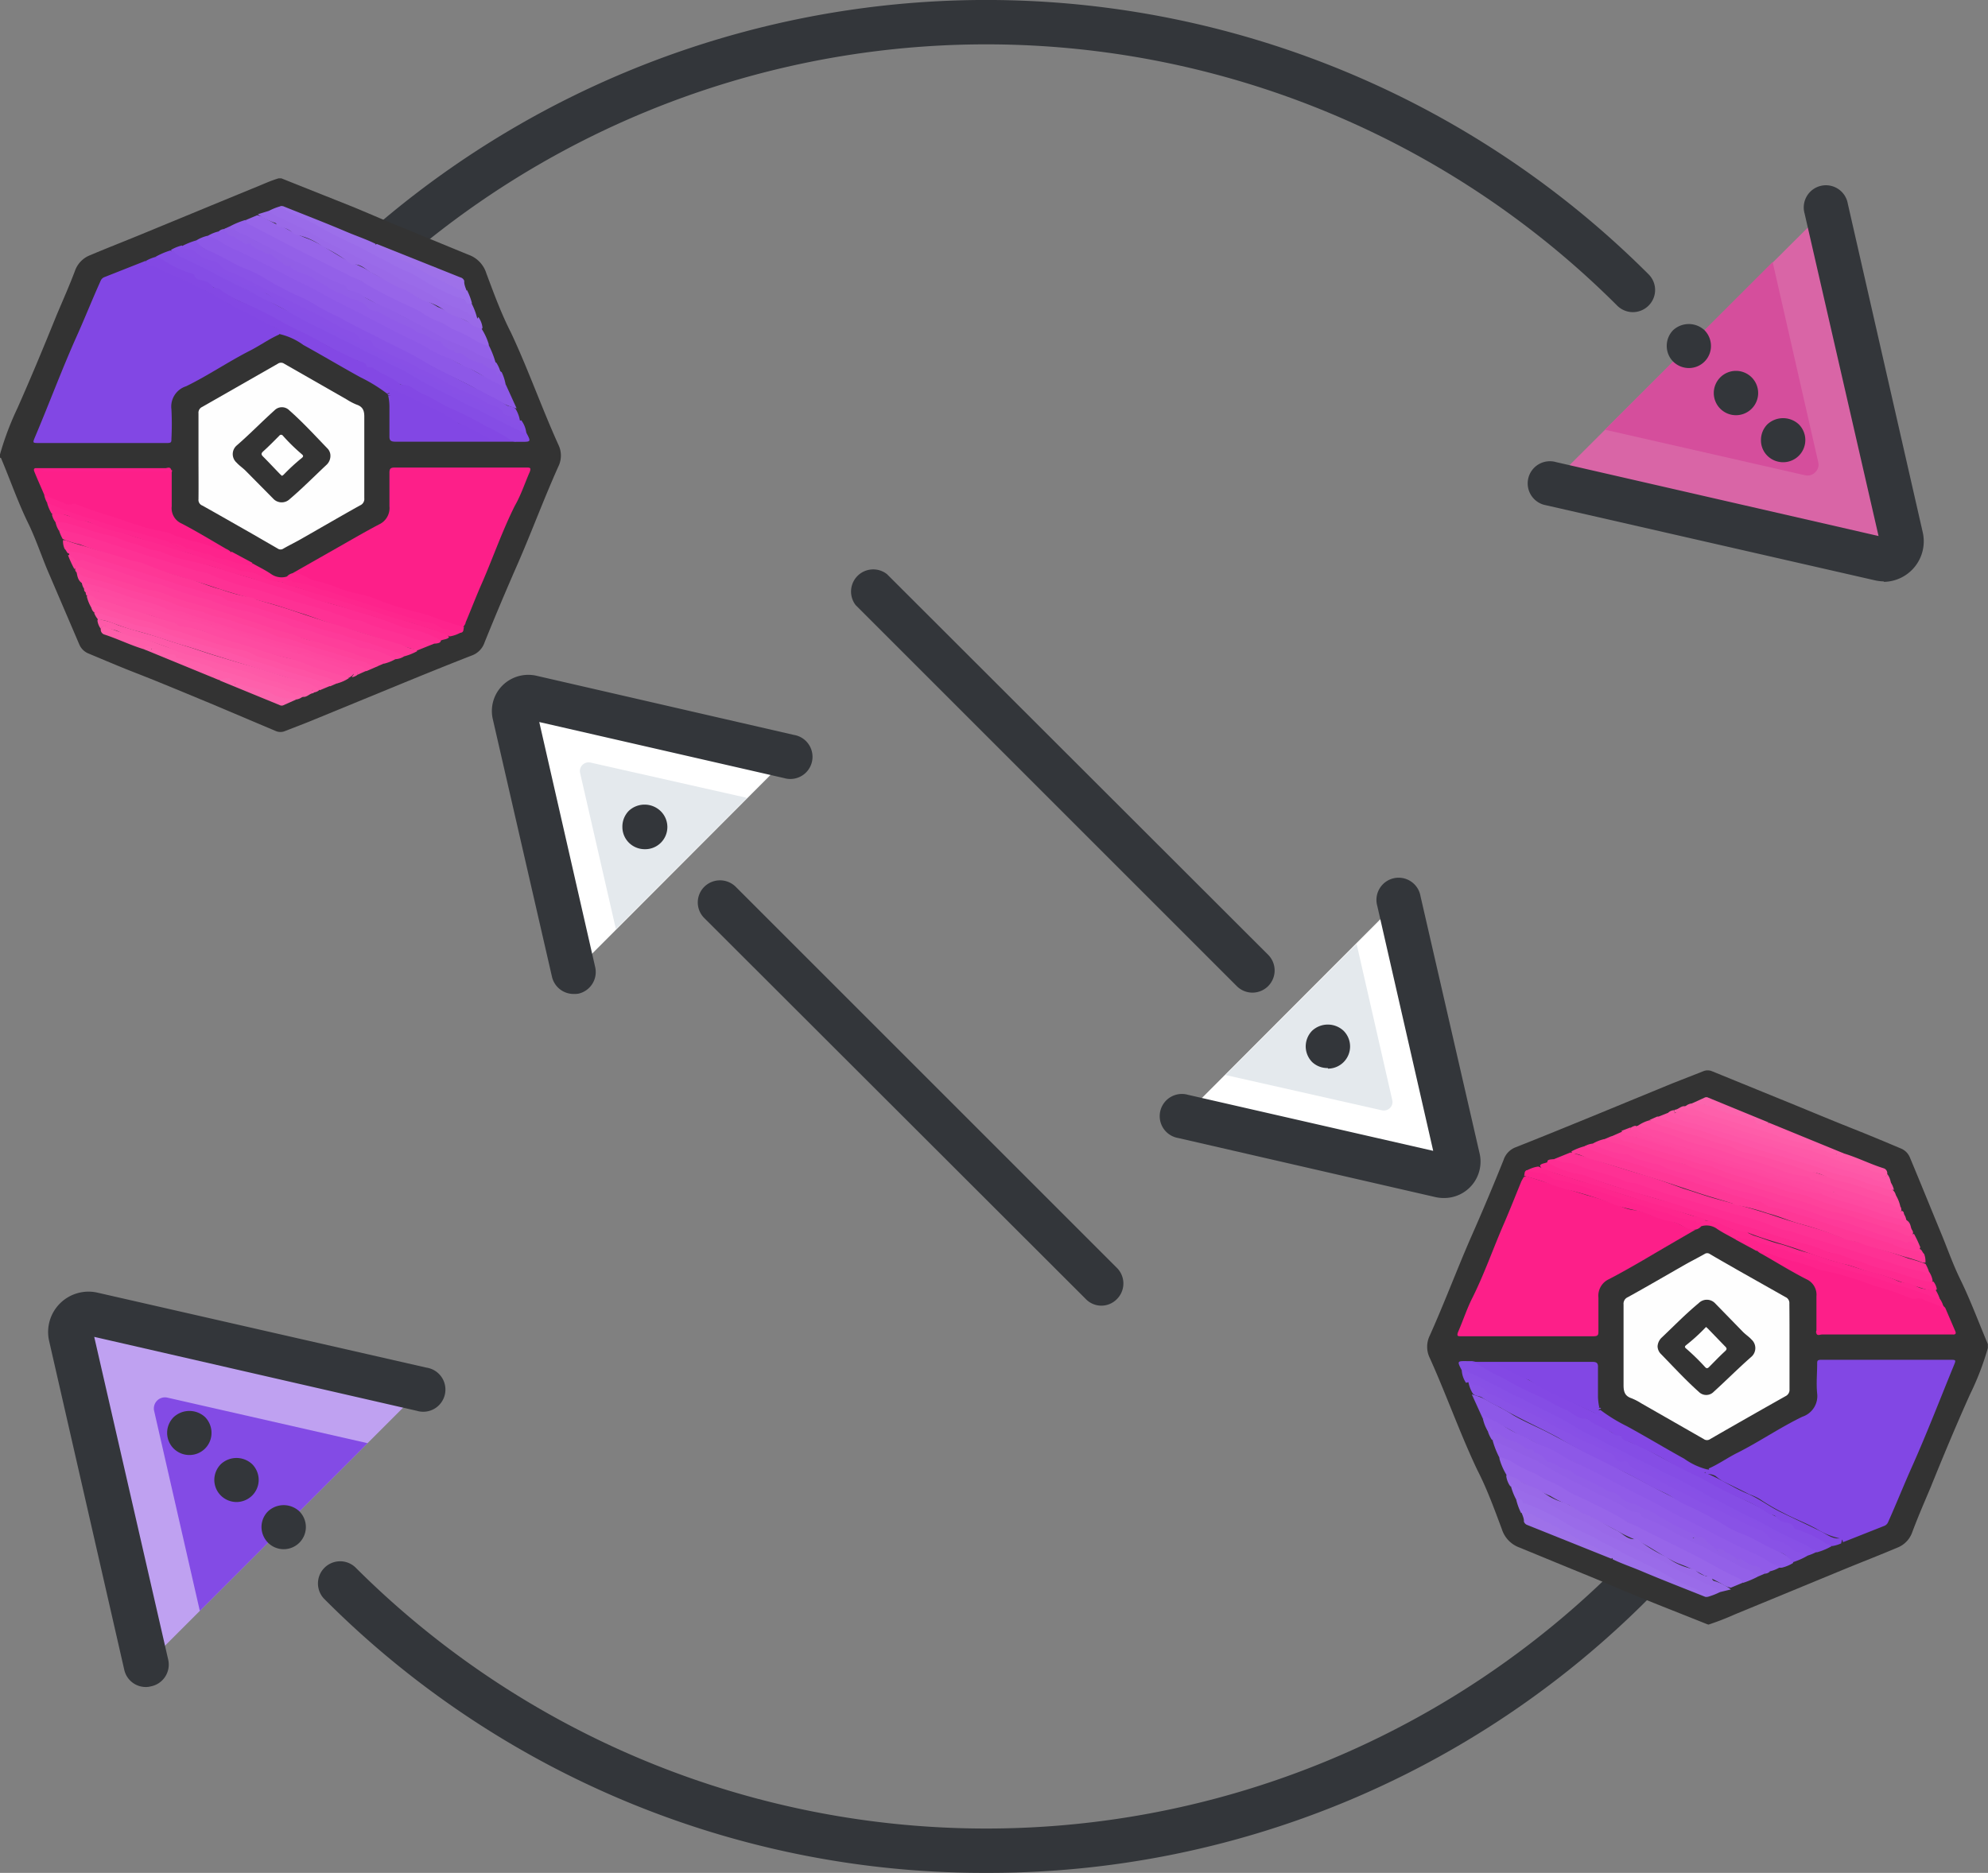<svg id="Layer_1" data-name="Layer 1" xmlns="http://www.w3.org/2000/svg" viewBox="0 0 134.41 126.66"><rect x="0" y="0" width="134.41" height="126.66" fill="#808080" stroke="none"/><path d="M111.22,25.28a1.51,1.51,0,0,1-1.06-.44,60.33,60.33,0,0,0-85.32,0,1.5,1.5,0,0,1-2.12-2.12,63.32,63.32,0,0,1,89.56,0,1.49,1.49,0,0,1,0,2.12A1.51,1.51,0,0,1,111.22,25.28Z" transform="translate(-0.82 -4.17)" style="fill:#33363a"/><path d="M67.5,130.83h0a62.91,62.91,0,0,1-44.78-18.55,1.5,1.5,0,0,1,2.12-2.12,60.33,60.33,0,0,0,85.32,0,1.5,1.5,0,0,1,2.12,2.12A62.91,62.91,0,0,1,67.5,130.83Z" transform="translate(-0.82 -4.17)" style="fill:#33363a"/><path d="M127.93,42a1.21,1.21,0,0,0,1.14-.33,1.23,1.23,0,0,0,.32-1.14l-5.07-22.24L105.68,36.88Z" transform="translate(-0.82 -4.17)" style="fill:#d965a6"/><path d="M122.86,36.31a.73.73,0,0,0,.69-.2.71.71,0,0,0,.2-.69l-3.08-13.53L109.33,33.23Z" transform="translate(-0.82 -4.17)" style="fill:#d54e9c"/><path d="M128.2,43.49a3.07,3.07,0,0,1-.6-.07l-22.25-5.08a1.5,1.5,0,1,1,.67-2.92l21.81,5-5-21.81a1.5,1.5,0,1,1,2.92-.67l5.07,22.24a2.74,2.74,0,0,1-2.65,3.34Z" transform="translate(-0.82 -4.17)" style="fill:#33363a"/><path d="M121.38,35.43a1.52,1.52,0,0,1-1.07-.44,1.47,1.47,0,0,1-.43-1.06,1.51,1.51,0,0,1,.43-1.06,1.56,1.56,0,0,1,2.13,0,1.5,1.5,0,0,1-1.06,2.56Z" transform="translate(-0.82 -4.17)" style="fill:#33363a"/><path d="M118.19,32.25a1.5,1.5,0,0,1-1.5-1.5,1.5,1.5,0,0,1,.44-1.06,1.5,1.5,0,0,1,2.56,1.06,1.5,1.5,0,0,1-1.5,1.5Z" transform="translate(-0.82 -4.17)" style="fill:#33363a"/><path d="M115,29.06a1.52,1.52,0,0,1-1.06-.44,1.49,1.49,0,0,1-.43-1.06,1.51,1.51,0,0,1,.43-1.06,1.56,1.56,0,0,1,2.12,0,1.52,1.52,0,0,1,.44,1.06,1.49,1.49,0,0,1-1.5,1.5Z" transform="translate(-0.82 -4.17)" style="fill:#33363a"/><path d="M7.07,93.05a1.21,1.21,0,0,0-1.14.33,1.23,1.23,0,0,0-.32,1.14l5.07,22.24L29.32,98.12Z" transform="translate(-0.82 -4.17)" style="fill:#bfa1f1"/><path d="M12.14,98.69a.75.75,0,0,0-.9.89l3.09,13.53,11.34-11.34Z" transform="translate(-0.82 -4.17)" style="fill:#834be5"/><path d="M10.68,118.26a1.49,1.49,0,0,1-1.46-1.17L4.14,94.85a2.73,2.73,0,0,1,3.27-3.26l22.24,5.07A1.5,1.5,0,1,1,29,99.58l-21.81-5,5,21.82A1.5,1.5,0,0,1,11,118.22,1.24,1.24,0,0,1,10.68,118.26Z" transform="translate(-0.82 -4.17)" style="fill:#33363a"/><path d="M13.62,102.57a1.5,1.5,0,0,1-1.5-1.5,1.5,1.5,0,0,1,.44-1.06,1.56,1.56,0,0,1,2.13,0,1.53,1.53,0,0,1,.43,1.06,1.49,1.49,0,0,1-1.5,1.5Z" transform="translate(-0.82 -4.17)" style="fill:#33363a"/><path d="M16.81,105.75a1.52,1.52,0,0,1-1.06-.44,1.5,1.5,0,0,1-.44-1.06,1.52,1.52,0,0,1,.44-1.06,1.55,1.55,0,0,1,2.12,0,1.52,1.52,0,0,1,.44,1.06,1.5,1.5,0,0,1-.44,1.06A1.52,1.52,0,0,1,16.81,105.75Z" transform="translate(-0.82 -4.17)" style="fill:#33363a"/><path d="M20,108.94a1.5,1.5,0,0,1-1.06-.44,1.52,1.52,0,0,1-.44-1.06,1.5,1.5,0,0,1,.44-1.06,1.55,1.55,0,0,1,2.12,0,1.5,1.5,0,0,1,.44,1.06,1.5,1.5,0,0,1-1.5,1.5Z" transform="translate(-0.82 -4.17)" style="fill:#33363a"/><path d="M98.22,83.67a1,1,0,0,0,1.15-1.15l-4-17.41L80.81,79.7Z" transform="translate(-0.82 -4.17)" style="fill:#fff"/><path d="M94.26,79.26a.6.6,0,0,0,.54-.16.57.57,0,0,0,.15-.54L92.54,68l-8.87,8.87Z" transform="translate(-0.82 -4.17)" style="fill:#e4e9ed"/><path d="M98.44,85.19a2.67,2.67,0,0,1-.56-.06l-17.41-4a1.5,1.5,0,1,1,.67-2.92L97.72,82,93.94,65.44a1.5,1.5,0,1,1,2.92-.67l4,17.42a2.46,2.46,0,0,1-2.39,3Z" transform="translate(-0.82 -4.17)" style="fill:#33363a"/><path d="M90.6,76.4A1.5,1.5,0,0,1,89.54,76a1.52,1.52,0,0,1-.44-1.06,1.53,1.53,0,0,1,.43-1.06,1.56,1.56,0,0,1,2.13,0,1.5,1.5,0,0,1,.44,1.06,1.5,1.5,0,0,1-1.5,1.5Z" transform="translate(-0.82 -4.17)" style="fill:#33363a"/><path d="M85.5,71.3a1.49,1.49,0,0,1-1.06-.44L58.67,45.09A1.5,1.5,0,0,1,60.79,43L86.56,68.74A1.5,1.5,0,0,1,85.5,71.3Z" transform="translate(-0.82 -4.17)" style="fill:#33363a"/><path d="M36.78,51.33a1,1,0,0,0-1.15,1.15l4,17.41L54.19,55.3Z" transform="translate(-0.82 -4.17)" style="fill:#fff"/><path d="M40.74,55.74a.59.59,0,0,0-.7.7L42.46,67l8.87-8.87Z" transform="translate(-0.82 -4.17)" style="fill:#e4e9ed"/><path d="M39.6,71.39a1.5,1.5,0,0,1-1.46-1.16l-4-17.42a2.44,2.44,0,0,1,.66-2.29,2.48,2.48,0,0,1,2.29-.65l17.4,4a1.5,1.5,0,1,1-.66,2.92L37.28,53l3.78,16.57a1.5,1.5,0,0,1-1.13,1.8A1.84,1.84,0,0,1,39.6,71.39Z" transform="translate(-0.82 -4.17)" style="fill:#33363a"/><path d="M44.4,61.6a1.52,1.52,0,0,1-1.06-.44,1.5,1.5,0,0,1-.44-1.06A1.52,1.52,0,0,1,43.34,59a1.56,1.56,0,0,1,2.12,0A1.5,1.5,0,0,1,44.4,61.6Z" transform="translate(-0.82 -4.17)" style="fill:#33363a"/><path d="M75.27,92.47A1.47,1.47,0,0,1,74.21,92L48.44,66.26a1.49,1.49,0,0,1,0-2.12,1.51,1.51,0,0,1,2.12,0L76.33,89.91a1.49,1.49,0,0,1,0,2.12A1.47,1.47,0,0,1,75.27,92.47Z" transform="translate(-0.82 -4.17)" style="fill:#33363a"/><path d="M19.84,16.23l4.79,1.91c1,.41,2,.85,3,1.26,1.62.66,3.23,1.33,4.87,2a1.94,1.94,0,0,1,1.2,1.25c.51,1.36,1,2.71,1.66,4,1.17,2.49,2.08,5.09,3.21,7.59a1.67,1.67,0,0,1,0,1.48c-1,2.23-1.83,4.49-2.8,6.7q-1.14,2.6-2.19,5.2a1.41,1.41,0,0,1-.81.86c-1.75.68-3.49,1.39-5.22,2.1l-5.38,2.21c-.69.29-1.39.55-2.08.82a.79.79,0,0,1-.62,0L15,51.72c-1.63-.67-3.26-1.36-4.9-2-1.11-.43-2.21-.9-3.31-1.36a1.14,1.14,0,0,1-.61-.61L4,42.66c-.44-1.07-.81-2.17-1.32-3.2C2,38.05,1.49,36.57.88,35.13c0,0,0,0-.06,0v-.23A20,20,0,0,1,2,31.77c.92-2.07,1.79-4.17,2.64-6.27.42-1,.87-2,1.27-3.07a1.76,1.76,0,0,1,1-1c1.23-.52,2.47-1,3.7-1.51,2.43-1,4.84-2,7.28-3,.59-.23,1.16-.51,1.77-.69Z" transform="translate(-0.82 -4.17)" style="fill:#333"/><path d="M19.7,26.79c-.68.3-1.29.74-1.95,1.08-1.48.75-2.85,1.69-4.34,2.42a1.44,1.44,0,0,0-1,1.56,19.44,19.44,0,0,1,0,2c0,.2,0,.28-.27.28l-8.69,0c-.43,0-.43,0-.26-.41C4.15,31.45,5,29.16,6,26.92c.56-1.24,1.06-2.51,1.62-3.75a.46.46,0,0,1,.29-.27l2.78-1.1c0,.13.07.23.28.27a4.63,4.63,0,0,1,1.5.64c.73.39,1.5.67,2.22,1.07a12.72,12.72,0,0,1,1.64.95A4.43,4.43,0,0,0,17,25c.6.31,1.21.61,1.81.9a4.26,4.26,0,0,1,.49.34,1,1,0,0,0,.46.14c.1,0,.22,0,.23.14s-.11.14-.21.16S19.7,26.72,19.7,26.79Z" transform="translate(-0.82 -4.17)" style="fill:#8247e4"/><path d="M20.59,42.94,24,41c.81-.46,1.62-.93,2.44-1.36a1.22,1.22,0,0,0,.71-1.24c0-.75,0-1.49,0-2.24,0-.27.05-.37.35-.37q4.44,0,8.9,0c.25,0,.35,0,.23.31-.33.75-.58,1.54-1,2.27-.83,1.66-1.44,3.41-2.17,5.11-.41.92-.77,1.86-1.16,2.79,0,.1-.1.2-.15.3a.5.5,0,0,1-.36,0l-3.92-1.22a20,20,0,0,1-2.3-.77,2.8,2.8,0,0,0-1-.26,3.23,3.23,0,0,1-1-.31c-.6-.22-1.24-.33-1.85-.57A3,3,0,0,0,20.6,43S20.58,43,20.59,42.94Z" transform="translate(-0.82 -4.17)" style="fill:#fd1f89"/><path d="M14.24,35.05c0-1,0-1.94,0-2.92a.43.43,0,0,1,.25-.44l5.11-2.92a.38.38,0,0,1,.44,0l4.23,2.42a4,4,0,0,0,.65.34c.45.15.54.43.53.88,0,1.82,0,3.63,0,5.45a.47.47,0,0,1-.29.49c-1.29.72-2.56,1.46-3.84,2.19-.44.26-.9.48-1.34.73a.33.33,0,0,1-.38,0l-1.87-1.08c-1.08-.61-2.15-1.23-3.23-1.83a.41.41,0,0,1-.26-.43C14.25,37,14.24,36,14.24,35.05Z" transform="translate(-0.82 -4.17)" style="fill:#fefefe"/><path d="M12.43,36.13c0,.76,0,1.52,0,2.28a1.13,1.13,0,0,0,.68,1.17c1,.52,2,1.13,3,1.71a1.06,1.06,0,0,1,.33.22c.14.14.1.25-.07.17s-.66-.14-1-.28a15.46,15.46,0,0,0-2.14-.62c-.3-.09-.58-.22-.87-.32-.88-.28-1.78-.45-2.65-.73s-1.66-.6-2.52-.81c-.34-.08-.64-.27-1-.37A18.22,18.22,0,0,1,4.39,38a1.26,1.26,0,0,1-.58-.37c-.22-.52-.44-1-.67-1.57-.07-.17,0-.24.14-.23H12c.13,0,.34-.13.4.13H3.7a1.62,1.62,0,0,0,.44,0h7.78C12.1,36,12.3,35.93,12.43,36.13Z" transform="translate(-0.82 -4.17)" style="fill:#fd1f89"/><path d="M35,30.14l.75,1.65a4.33,4.33,0,0,1-1-.38c-.58-.34-1.2-.61-1.77-.95-.76-.45-1.59-.78-2.37-1.19-1.18-.6-2.34-1.27-3.55-1.81-.69-.31-1.33-.72-2-1.06s-1.45-.78-2.18-1.15l-3.36-1.68c-.48-.25-.94-.55-1.43-.8s-1.27-.51-1.84-.89a19.4,19.4,0,0,1-1.95-1.08c-.12-.1-.31-.15-.21-.37a2.53,2.53,0,0,1,.74-.31,1,1,0,0,1,.61.15c1.36.73,2.75,1.4,4.11,2.11s2.89,1.52,4.36,2.22c.78.38,1.56.77,2.32,1.19.6.33,1.2.65,1.81.95s1.37.7,2,1.06a18.06,18.06,0,0,1,1.69.88c.26.18.57.22.84.38a14.64,14.64,0,0,0,2.09,1.06A.55.55,0,0,0,35,30.14Z" transform="translate(-0.82 -4.17)" style="fill:#8d58e7"/><path d="M36.4,33.42c.33.63.33.63-.35.63l-.34,0a2.46,2.46,0,0,1-1-.38c-.52-.26-1-.56-1.54-.82-1-.47-1.95-.9-2.86-1.45a11.53,11.53,0,0,1-1.75-1l0,0A5.79,5.79,0,0,1,27,29.69a3.83,3.83,0,0,1-.67-.4,1.75,1.75,0,0,0-.54-.24c-.08,0-.17,0-.22-.05-.4-.49-1-.53-1.55-.82a30.88,30.88,0,0,0-2.91-1.52c-.84-.39-1.64-.84-2.44-1.29S16.9,24.52,16,24.05a7.56,7.56,0,0,0-1.75-.88.46.46,0,0,1-.2-.09,3.79,3.79,0,0,0-1.42-.77c-.47-.21-.86-.52-1.3-.77a5.2,5.2,0,0,1,1-.43,1,1,0,0,1,.29.11,25.62,25.62,0,0,0,2.57,1.28,4.28,4.28,0,0,1,.42.26c.85.53,1.79.91,2.68,1.38s1.54.87,2.35,1.22,1.51.8,2.29,1.16c.6.27,1.18.63,1.78.92,1,.48,1.92,1,2.9,1.47s1.81,1,2.73,1.44,1.67.86,2.52,1.27,1.49.78,2.24,1.19C35.54,33,36,33.17,36.4,33.42Z" transform="translate(-0.82 -4.17)" style="fill:#854de5"/><path d="M11.36,21.54a1.83,1.83,0,0,1,.57.26,6.87,6.87,0,0,0,1.88.88c.06,0,.14.05.15.09.06.28.3.31.51.36a1,1,0,0,1,.69.38c.12.17.34.1.5.21a8,8,0,0,0,1.82,1,29.63,29.63,0,0,1,2.69,1.38c.81.4,1.64.79,2.42,1.24s1.63.85,2.46,1.23c.22.1.48.06.57.39,0,.1.29,0,.44.1.54.43,1.25.58,1.77,1.06.13.12.31.06.46.1.42.09.7.42,1.09.58.68.27,1.28.72,1.95,1s1.58.76,2.34,1.19a10.79,10.79,0,0,1,1.63.91c.13.11.3,0,.41.14l-5.31,0H27.56c-.31,0-.42-.07-.41-.39,0-.66,0-1.32,0-2a3.27,3.27,0,0,0-.08-.7c.31-.11.31.1.3.3,0,.69,0,1.39,0,2.09,0,.47,0,.49.47.49h5.92c-2.24-1.2-4.48-2.36-6.68-3.37.19.23.19.26-.09.33a10.85,10.85,0,0,0-1.81-1.11c-1.29-.71-2.56-1.47-3.85-2.18a4.42,4.42,0,0,0-1.62-.74l-.19-.11c.14-.11.33,0,.43-.1-1-.36-1.88-1-2.86-1.41-.81-.33-1.49-.87-2.26-1.25S13,23,12.06,22.6c-.43-.21-.85-.59-1.45-.43l.1-.37A2.6,2.6,0,0,1,11.36,21.54Z" transform="translate(-0.82 -4.17)" style="fill:#8348e4"/><path d="M30.17,47.7l-1.12.45c-1.58-.42-3.12-1-4.71-1.44-1-.28-1.95-.66-2.94-1-.75-.22-1.48-.49-2.23-.7-1.33-.36-2.66-.71-4-1.17s-3-.81-4.37-1.4c-.51-.21-1.06-.27-1.57-.45-1-.34-2-.6-3-1a6.64,6.64,0,0,1-1.17-.37A2.71,2.71,0,0,1,4.8,40c0-.22.14-.17.26-.14.86.26,1.74.44,2.57.77.55.22,1.13.3,1.68.51a31.76,31.76,0,0,0,3.27,1,23.43,23.43,0,0,1,2.38.73c1.17.44,2.38.73,3.57,1.1,1.49.47,3,1,4.48,1.41.54.15,1,.41,1.6.52,1.12.2,2.13.75,3.24,1a3.28,3.28,0,0,1,.74.27c.4.2.87.09,1.27.28C30,47.53,30.14,47.53,30.17,47.7Z" transform="translate(-0.82 -4.17)" style="fill:#fe3194"/><path d="M35,30.14c-.11.07,0,.17,0,.23-.47-.23-.94-.45-1.39-.69a9.58,9.58,0,0,0-1.2-.66c-.56-.19-1-.56-1.56-.74a6.53,6.53,0,0,1-1.2-.63c-.54-.31-1.1-.55-1.65-.82-.87-.44-1.73-.9-2.59-1.35s-1.88-.92-2.79-1.44c-.75-.43-1.55-.78-2.32-1.19-1.12-.58-2.24-1.18-3.4-1.72a6.23,6.23,0,0,1-1.32-.71,5.6,5.6,0,0,0-.71-.3,2.5,2.5,0,0,1,.74-.3,1.46,1.46,0,0,0,.39-.16h0c.15-.09.15.07.22.12l.09,0c.09.21.31.23.48.32a4.69,4.69,0,0,1,.77.4,2.27,2.27,0,0,1,.25.06,6.47,6.47,0,0,1,.82.44.78.78,0,0,0,.61.24,4,4,0,0,1,.71.52,1,1,0,0,0,.59.31c.7.37,1.47.61,2.15,1a11,11,0,0,0,1.15.66,12.83,12.83,0,0,0,1.53.66.34.34,0,0,1,.17.08c.56.6,1.39.73,2.06,1.14.51.32,1.07.53,1.6.8a5.22,5.22,0,0,0,1.2.55.48.48,0,0,1,.3.15,2,2,0,0,0,.9.62.44.44,0,0,0,.31.18.35.35,0,0,1,.25.06,9.78,9.78,0,0,0,1.71.86c.29.17.58.33.87.51A3.19,3.19,0,0,1,35,30.14Z" transform="translate(-0.82 -4.17)" style="fill:#905be8"/><path d="M14.08,20.43a1.67,1.67,0,0,0,.91.71q.75.34,1.47.75a9.7,9.7,0,0,0,1.27.58,8.57,8.57,0,0,1,1.19.64c.61.37,1.25.68,1.89,1a8,8,0,0,1,1.27.64,18.74,18.74,0,0,0,1.72.9c.83.48,1.69.89,2.54,1.32l1.77.89c.6.3,1.2.63,1.79,1,1,.53,2,1,3,1.53.31.15.62.31.92.49a8.26,8.26,0,0,1,1.2.66c.18.15.5.08.67.3a2.23,2.23,0,0,1,.3.9c-.47-.26-1.09-.24-1.43-.76a.29.29,0,0,0-.19-.11,17.19,17.19,0,0,1-1.88-.92c-.72-.28-1.4-.68-2.1-1-.5-.24-1-.47-1.5-.74s-1.27-.62-1.89-1a4.59,4.59,0,0,1-.77-.37,1.94,1.94,0,0,0-1.12-.6c-.36-.54-1-.54-1.51-.84-1.15-.72-2.42-1.22-3.62-1.83s-2.14-1.11-3.23-1.64a3.38,3.38,0,0,1-.83-.41,4.1,4.1,0,0,0-1.38-.74c-.47-.19-.81-.62-1.35-.69-.09,0-.22-.09-.13-.24A5.09,5.09,0,0,1,14.08,20.43Z" transform="translate(-0.82 -4.17)" style="fill:#8952e6"/><path d="M16.4,19.46a5.49,5.49,0,0,1,1-.41,11.49,11.49,0,0,0,1.45.82c1.09.58,2.2,1.1,3.28,1.69.39.21.79.38,1.18.58,1.13.56,2.22,1.2,3.36,1.75.76.37,1.5.77,2.28,1.1a11.94,11.94,0,0,1,1.19.7c.95.53,2,.93,2.92,1.47a1.37,1.37,0,0,0,.76.27,6.31,6.31,0,0,1,.5,1.24c0,.16-.14.12-.22.08-1-.54-2-1-2.95-1.45-.67-.38-1.36-.73-2-1.12-.93-.53-1.9-1-2.86-1.44a9.2,9.2,0,0,0-1.87-.9c-.27-.06-.46-.34-.74-.47-1.07-.46-2.07-1.08-3.14-1.56A13.18,13.18,0,0,1,19,21a11.61,11.61,0,0,0-1.3-.71,2.94,2.94,0,0,1-1-.52.16.16,0,0,0-.16-.06C16.24,19.73,16.29,19.61,16.4,19.46Z" transform="translate(-0.82 -4.17)" style="fill:#9360e8"/><path d="M30.17,47.7a2.12,2.12,0,0,0-.86-.23,2.25,2.25,0,0,1-.79-.2c-1-.42-2.13-.56-3.13-1.06-.27-.14-.59-.07-.89-.18-1-.37-2-.71-3.08-1s-2.19-.67-3.28-1A16.65,16.65,0,0,1,15,43a4.2,4.2,0,0,0-.88-.22c-1.23-.41-2.47-.76-3.69-1.15-1-.33-2.09-.66-3.12-1-.7-.24-1.42-.41-2.14-.58-.11,0-.24-.27-.37,0a1.65,1.65,0,0,1-.23-.59c.19-.23.43-.16.65-.09,1,.3,2,.6,2.92.88s1.76.56,2.63.86c.57.2,1.17.33,1.74.53,1.43.48,2.88.87,4.32,1.33.69.22,1.41.41,2.1.64,1,.31,2,.54,2.92.92s1.75.57,2.62.82c1.2.35,2.38.72,3.55,1.15.35.13.73.16,1.09.26a7,7,0,0,1,1.31.53c.1.05.22.08.2.23S30.34,47.69,30.17,47.7Z" transform="translate(-0.82 -4.17)" style="fill:#fe2d92"/><path d="M5.08,40.7s.12,0,.17,0c.57.23,1.17.37,1.75.55.42.14.87.26,1.3.39s.81.23,1.2.37.77.15,1.13.31a22.07,22.07,0,0,0,2.95,1c.73.2,1.41.52,2.14.7a12.39,12.39,0,0,0,2.15.57c.11,0,.2.1.3.13.76.23,1.52.44,2.27.69,1.12.38,2.23.75,3.36,1.09,1.34.41,2.68.84,4,1.22.39.11.73.38,1.17.33.05,0,.05.1.05.16a3.9,3.9,0,0,1-1,.38c-.73-.31-1.51-.47-2.25-.77a3.26,3.26,0,0,0-1.15-.3,2.48,2.48,0,0,1-.66-.24c-.56-.19-1.13-.31-1.68-.49s-1.37-.47-2.06-.68c-1.31-.39-2.6-.85-3.93-1.18-.66-.17-1.32-.45-2-.65-1.36-.4-2.7-.88-4.06-1.26s-2.64-.84-4-1.25a4.41,4.41,0,0,0-.8-.18c-.11-.07-.14-.22-.24-.3A1.3,1.3,0,0,1,5.08,40.7Z" transform="translate(-0.82 -4.17)" style="fill:#fe3796"/><path d="M33.86,27.43c0,.07,0,.17-.14.11a4.13,4.13,0,0,1-.77-.35,10.81,10.81,0,0,0-1.56-.78,6.56,6.56,0,0,0-1.15-.59,6.61,6.61,0,0,1-1-.57c-.56-.33-1.19-.54-1.76-.86a20.79,20.79,0,0,1-2.18-1.17,5.93,5.93,0,0,0-.72-.34c-1.43-.74-2.88-1.43-4.31-2.18-.89-.46-1.78-.94-2.68-1.39-.14-.06-.14-.15-.15-.26l.76-.32a1.1,1.1,0,0,1,.51.19c.4.21.8.43,1.21.61l.07,0a10.81,10.81,0,0,0,1.79.84c.84.36,1.58.91,2.38,1.34.51.27,1.05.44,1.55.75s1.27.65,1.91,1a4,4,0,0,1,1.51.84s0,0,0,0a6.7,6.7,0,0,1,1.29.63,4.93,4.93,0,0,1,.8.39s0,0,.06.05c.72.26,1.36.69,2.08,1A4.23,4.23,0,0,1,33.86,27.43Z" transform="translate(-0.82 -4.17)" style="fill:#9765e9"/><path d="M27,30.82c.13,0,.23-.08.09-.21a3,3,0,0,0-.31-.26c.32-.18.5.11.7.2.73.33,1.45.67,2.16,1.05a13.6,13.6,0,0,1,2.16,1.16.33.33,0,0,0,.13.07c.74.22,1.33.73,2,1,0,0,0,0,.06.08s-.2,0-.29,0H27.66c-.3,0-.43-.06-.41-.39,0-.79-.05-1.59.05-2.38,0-.19-.08-.22-.22-.22Z" transform="translate(-0.82 -4.17)" style="fill:#8247e4"/><path d="M27.55,48.75a3,3,0,0,1-.75.3,2.18,2.18,0,0,1-1.18-.29c-1-.4-2-.67-3-1s-2-.57-3-.88-1.74-.57-2.62-.85c-.55-.18-1.11-.34-1.67-.51-.93-.29-1.86-.55-2.78-.87s-1.67-.54-2.52-.76a15.19,15.19,0,0,1-1.88-.59c-.32-.13-.65-.18-1-.29a3.74,3.74,0,0,1-.72-.29,1,1,0,0,0-.59-.08,7.64,7.64,0,0,1-.42-.92.15.15,0,0,1,.13,0c1.36.43,2.74.8,4.07,1.29,1.06.39,2.18.6,3.22,1,.42.17.9.2,1.34.34.62.2,1.26.39,1.87.62s1.33.32,2,.58c.93.37,1.91.56,2.85.91.53.2,1.12.26,1.64.49.84.37,1.76.51,2.61.87.58.25,1.26.3,1.87.52C27.25,48.44,27.46,48.51,27.55,48.75Z" transform="translate(-0.82 -4.17)" style="fill:#fe3e9a"/><path d="M30.62,47.49a6,6,0,0,0-2.17-.8,2.39,2.39,0,0,1-.46-.12,23.81,23.81,0,0,0-2.95-1c-.76-.24-1.53-.48-2.3-.68S21,44.29,20.09,44c-.63-.18-1.26-.36-1.88-.58-.81-.29-1.66-.46-2.48-.76A23.07,23.07,0,0,0,13.15,42a9.27,9.27,0,0,1-1.25-.44,2.57,2.57,0,0,0-.54-.16c-.56-.07-1.06-.38-1.62-.5s-1-.43-1.57-.53c-.93-.17-1.79-.55-2.7-.78a2.32,2.32,0,0,0-.9-.11,1.21,1.21,0,0,1-.24-.53.4.4,0,0,1,.42-.09c.4.08.78.24,1.17.34.89.21,1.71.63,2.6.82.7.15,1.34.46,2,.62,1.07.24,2.1.63,3.14.95s2.31.69,3.43,1.13a4.59,4.59,0,0,1,1.74.5,3.91,3.91,0,0,0,1.06.31,22.62,22.62,0,0,0,2.38.75c1,.25,1.95.6,2.92.9,1.34.41,2.68.85,4,1.26.5.15,1,.34,1.5.46a.65.65,0,0,1,.49.36C31.08,47.41,30.82,47.4,30.62,47.49Z" transform="translate(-0.82 -4.17)" style="fill:#fe298f"/><path d="M19,18.43a3.88,3.88,0,0,1,.82-.32,19,19,0,0,0,1.77.83c.8.37,1.55.83,2.33,1.24.59.3,1.21.52,1.79.85.74.43,1.52.78,2.25,1.23.22.14.47.14.69.27A24.53,24.53,0,0,0,31,23.82a5.89,5.89,0,0,1,.54.32c.38.21.81.3,1.16.54a4.68,4.68,0,0,1,.38,1c0,.18-.07.22-.22.12a15.77,15.77,0,0,0-2.5-1.25c-.25-.11-.41-.34-.68-.45-.43-.16-.82-.4-1.24-.58-.78-.33-1.46-.84-2.24-1.17s-1.44-.79-2.21-1.09a11.92,11.92,0,0,1-1.4-.76c-.87-.47-1.74-.93-2.64-1.33-.29-.13-.56-.32-.86-.45A.23.23,0,0,1,19,18.43Z" transform="translate(-0.82 -4.17)" style="fill:#9a6be9"/><path d="M27.55,48.75A5.35,5.35,0,0,0,25.39,48c-.36,0-.62-.29-1-.36a7.25,7.25,0,0,0-.91-.26A10.26,10.26,0,0,1,22.27,47,7.28,7.28,0,0,0,21,46.66a2.14,2.14,0,0,1-.78-.3c-.44-.2-.91-.23-1.35-.4a7.69,7.69,0,0,0-1.48-.46A12.55,12.55,0,0,1,15,44.75a26.53,26.53,0,0,1-3.2-1,2.72,2.72,0,0,0-.51-.13c-.95-.24-1.86-.6-2.79-.91-.7-.24-1.44-.4-2.14-.68-.4.29-.55-.24-.86-.26l0-.12c0-.08-.06-.17.08-.17a5.26,5.26,0,0,1,1.8.47c1.46.48,2.93.89,4.39,1.38.57.19,1.16.41,1.74.56s1.16.4,1.77.51a1.62,1.62,0,0,1,.79.29c.21.19.47.14.7.2,1.35.33,2.65.81,4,1.22.55.17,1.09.39,1.63.56s1.12.29,1.67.48c.9.32,1.83.5,2.72.86a5.11,5.11,0,0,1,1.35.55A1.21,1.21,0,0,1,27.55,48.75Z" transform="translate(-0.82 -4.17)" style="fill:#fe3a99"/><path d="M19,18.43a2.73,2.73,0,0,0,.92.53c.75.41,1.55.71,2.28,1.16a15,15,0,0,0,1.72.92c.71.34,1.42.7,2.12,1.06a8,8,0,0,1,1.75.94,7.34,7.34,0,0,0,.94.44,14.43,14.43,0,0,1,1.6.84,4.86,4.86,0,0,0,1.39.68,5.58,5.58,0,0,1,1.27.7s.06.08.11,0a.7.7,0,0,0,.06-.09,1.48,1.48,0,0,1,.28.7c0,.12-.09.13-.14.09s-.49-.16-.64-.3c-.5-.45-1.19-.49-1.72-.89a3.69,3.69,0,0,0-1.18-.61c-.68-.17-1.12-.69-1.76-.91s-1.28-.68-1.93-1c-.47-.2-.81-.72-1.41-.62a.18.18,0,0,1-.13-.06,9.58,9.58,0,0,0-1.9-1.16,4.22,4.22,0,0,0-1.79-.8.58.58,0,0,1-.19-.1,1.55,1.55,0,0,0-.93-.43.18.18,0,0,1-.19-.14.2.2,0,0,0-.18-.16,4.08,4.08,0,0,1-1.1-.56Z" transform="translate(-0.82 -4.17)" style="fill:#9969e8"/><path d="M36.4,33.42c-.22.12-.37-.09-.52-.16-.64-.27-1.25-.63-1.88-.93-.46-.22-.9-.5-1.39-.69a8.87,8.87,0,0,1-.86-.45c-1-.52-2.06-1-3.06-1.62A8.72,8.72,0,0,0,27.64,29c-.51-.22-1-.54-1.46-.76-.67-.29-1.3-.66-2-1s-1.34-.69-2-1-1.17-.6-1.74-.92-.91-.5-1.37-.72-1.18-.64-1.78-.92-1.16-.57-1.73-.88c-.79-.43-1.61-.82-2.41-1.21a2.59,2.59,0,0,1-.59-.38c.11-.29.32-.16.49-.1a11.23,11.23,0,0,1,1.71.83c.9.52,1.84.94,2.76,1.41a.41.41,0,0,0,.18.05,1,1,0,0,1,.58.24,7,7,0,0,0,1.21.72c.47.18.88.5,1.35.63s.92.58,1.48.66l.09,0a6.55,6.55,0,0,0,2,1.24c1.16.57,2.29,1.21,3.46,1.74a6.93,6.93,0,0,1,1.14.61,2.24,2.24,0,0,0,.63.22,7.77,7.77,0,0,1,.93.54,20.07,20.07,0,0,0,2.14,1,9.51,9.51,0,0,1,1.51.87,7,7,0,0,1,1,.58.8.8,0,0,0,.84.14A1.73,1.73,0,0,1,36.4,33.42Z" transform="translate(-0.82 -4.17)" style="fill:#8750e6"/><path d="M5.9,42.66a.37.37,0,0,1,.54-.06,11.57,11.57,0,0,0,1.46.52c.67.27,1.37.42,2,.65a6.08,6.08,0,0,0,1.41.36,5.83,5.83,0,0,1,1.15.41c.51.16,1,.33,1.55.47l1.75.52c.66.2,1.32.44,2,.64s1.49.55,2.27.74a6.83,6.83,0,0,1,1.13.38,8.85,8.85,0,0,0,1,.27c.86.25,1.71.56,2.57.8a5.75,5.75,0,0,0,1.37.43,2.27,2.27,0,0,1,.66.26l-.42.18a2.59,2.59,0,0,1-.95-.15c-.93-.31-1.88-.57-2.82-.87a15.45,15.45,0,0,1-2.09-.68c-.2-.09-.42-.07-.62-.14-1.8-.66-3.65-1.15-5.48-1.73-1.24-.4-2.49-.78-3.74-1.16C9.82,44.23,9,44,8.12,43.69c-.55-.22-1.16-.29-1.72-.5A.6.6,0,0,1,6,42.87C5.91,42.82,5.91,42.74,5.9,42.66Z" transform="translate(-0.82 -4.17)" style="fill:#fe429b"/><path d="M36.09,32.71a.47.47,0,0,1-.67.08c-.64-.46-1.36-.79-2-1.22a5.36,5.36,0,0,0-1.87-.79c-.05,0-.12,0-.13-.05-.25-.56-1-.42-1.32-.89a1.47,1.47,0,0,0-.7-.29,1.06,1.06,0,0,1-.48-.17c-.63-.6-1.52-.69-2.21-1.17-.38-.26-.86-.38-1.25-.63a16.72,16.72,0,0,1-2.21-1.18,1,1,0,0,0-.34-.14c-.2-.06-.38-.14-.44-.36,0-.06-.09-.14-.11-.13-.36.17-.6-.17-.77-.31s-.56-.2-.82-.36a19.78,19.78,0,0,1-1.83-1c-.27-.22-.75-.15-.84-.61a.12.12,0,0,0-.1,0c-.68.13-1.13-.4-1.68-.62-.89-.35-1.67-.92-2.55-1.3-.24-.11-.48-.24-.72-.36a.38.38,0,0,0-.45,0,.23.23,0,0,1-.22-.14,2.81,2.81,0,0,1,.74-.3c.12.29.42.21.64.28a.56.56,0,0,1,.29.16,2.05,2.05,0,0,0,1.1.59.69.69,0,0,1,.57.34,1.48,1.48,0,0,0,.68.43c1,.39,2,1,2.95,1.44s1.7.85,2.57,1.26,1.46.8,2.2,1.16c.37.18.82.2,1,.63a.3.3,0,0,0,.34.09.43.43,0,0,1,.56.3c.07.17.19.21.35.28.46.18.88.46,1.34.62a12.07,12.07,0,0,1,1.48.75,13.6,13.6,0,0,1,1.89,1,6.67,6.67,0,0,0,.66.31c.57.33,1.22.49,1.76.86a2.46,2.46,0,0,0,.73.35.87.87,0,0,1,.59.42c.16.32.53.21.79.34a1,1,0,0,1,.39.28A.08.08,0,0,1,36.09,32.71Z" transform="translate(-0.82 -4.17)" style="fill:#8850e6"/><path d="M6,42.87a2.15,2.15,0,0,0,1,.41c.6.2,1.23.32,1.83.55s1.34.38,2,.61a22.15,22.15,0,0,1,2.13.71,7.39,7.39,0,0,0,1.25.32c.47.1.88.36,1.36.44a6.8,6.8,0,0,1,1.33.4,20.61,20.61,0,0,1,2.55.85,1.72,1.72,0,0,0,.64.16,8.45,8.45,0,0,1,1.29.42l1.69.5c.81.25,1.62.51,2.44.71h0a1.4,1.4,0,0,0,.86.27l-.78.34a3.56,3.56,0,0,0-1.31-.4.53.53,0,0,1-.18,0c-.9-.44-1.89-.59-2.82-.94a18.86,18.86,0,0,0-2.21-.69c-.86-.2-1.69-.51-2.54-.75-1.06-.3-2.1-.69-3.16-1a4,4,0,0,0-1.33-.32c-1.54-.62-3.18-.94-4.73-1.55-.23-.1-.49-.06-.72-.17a1.5,1.5,0,0,1-.25-.15C6.08,43.4,6.05,43.12,6,42.87Z" transform="translate(-0.82 -4.17)" style="fill:#fe459e"/><path d="M7,45.27a2.65,2.65,0,0,1-.31-.76c.13-.22.31-.15.49-.07a19.18,19.18,0,0,0,2.86,1c.39.11.75.27,1.13.39,1.26.39,2.54.7,3.78,1.14s2.66.81,4,1.29a9.24,9.24,0,0,0,1.75.49,5.69,5.69,0,0,1,1.06.34c.8.28,1.61.53,2.42.77.1,0,.19.06.23.17a2.55,2.55,0,0,1-.77.35,6.47,6.47,0,0,1-1.37-.45c-1.33-.39-2.63-.85-4-1.22-.27-.08-.49-.24-.77-.3-1.38-.31-2.71-.81-4.06-1.23-.82-.26-1.63-.57-2.45-.77s-1.77-.59-2.68-.8A4.34,4.34,0,0,0,7,45.27Z" transform="translate(-0.82 -4.17)" style="fill:#fe4fa2"/><path d="M7,45.27c0-.13,0-.25.23-.18,1,.34,2,.7,3.05,1a8.38,8.38,0,0,1,1.82.58,2.77,2.77,0,0,0,.66.16c.55.14,1.07.4,1.6.51a20.19,20.19,0,0,0,2.52.74,3.07,3.07,0,0,1,1.21.42,2.78,2.78,0,0,0,.69.22c.68.15,1.3.46,2,.62s1.3.44,2,.59a4.87,4.87,0,0,1,.9.42l-.53.23c-.7-.12-1.34-.46-2-.6-.94-.2-1.82-.58-2.74-.85s-1.6-.45-2.38-.76a6.19,6.19,0,0,0-1-.3c-.91-.22-1.77-.59-2.68-.81-.57-.13-1.1-.45-1.69-.56-1.08-.2-2.07-.7-3.15-.94-.08,0-.15-.08-.23-.11A.55.55,0,0,1,7,45.27Z" transform="translate(-0.82 -4.17)" style="fill:#fe53a4"/><path d="M32.73,24.68c-.17.06-.34.11-.42-.13a.21.21,0,0,0-.11-.1,15.37,15.37,0,0,1-2.86-1.38,8.6,8.6,0,0,0-.87-.49,9.91,9.91,0,0,1-1.53-.76c-.63-.26-1.2-.64-1.82-.94s-1-.48-1.55-.75-.93-.5-1.38-.76-1-.47-1.52-.71a3.2,3.2,0,0,1-.9-.55c.06,0,.13,0,.18,0,1.44.58,2.9,1.14,4.33,1.75.64.27,1.3.49,1.93.8,0,.08,0,.13.12.16.66.28,1.3.61,2,.92s1.21.68,1.83,1l1.84,1a.52.52,0,0,0,.4.06A4.42,4.42,0,0,1,32.73,24.68Z" transform="translate(-0.82 -4.17)" style="fill:#9c6fea"/><path d="M3.81,37.64a11.76,11.76,0,0,0,1.28.51.66.66,0,0,0,.64.1c.07,0,.13,0,.21,0a22,22,0,0,0,2.28.8c.62.16,1.23.45,1.86.61a11,11,0,0,0,1.8.46,3.12,3.12,0,0,1,.79.28c.33.12.66.2,1,.32a10,10,0,0,1,1.79.54c.32.18.74.05,1,.33,0,0,0-.08,0-.12l1.42.76c0,.29-.24.24-.42.2a4.37,4.37,0,0,1-1.32-.35.56.56,0,0,0-.25,0,3.1,3.1,0,0,1-.89-.29l-.82-.22c-.25,0-.46-.18-.71-.2A4.14,4.14,0,0,0,12.34,41a21.46,21.46,0,0,0-2.62-.81c-.62-.16-1.23-.38-1.85-.56C7,39.35,6.14,39,5.24,38.8A3.66,3.66,0,0,1,4,38.16,1.62,1.62,0,0,1,3.81,37.64Z" transform="translate(-0.82 -4.17)" style="fill:#fe238c"/><path d="M7.19,45.63c.42-.06.78.2,1.17.27.74.14,1.39.54,2.14.66A5.68,5.68,0,0,1,12,47a14.44,14.44,0,0,0,1.58.49c.82.28,1.66.49,2.48.74s1.57.53,2.37.77c.62.18,1.23.41,1.86.6s1.19.34,1.79.51a10.45,10.45,0,0,1,1.1.43l-.74.31-.11-.06a21.73,21.73,0,0,0-2.82-1c-1.34-.43-2.69-.84-4-1.25-.74-.22-1.47-.49-2.21-.7-1.09-.31-2.15-.72-3.25-1-.63-.15-1.23-.4-1.84-.61a2.4,2.4,0,0,0-.44-.12.53.53,0,0,0-.28,0A1.46,1.46,0,0,1,7.19,45.63Z" transform="translate(-0.82 -4.17)" style="fill:#fe56a7"/><path d="M10.56,48.08c-.93-.28-1.79-.71-2.69-1a.35.35,0,0,1-.24-.34c0-.17.1-.21.23-.23a15.27,15.27,0,0,0,2.07.7c1.17.26,2.24.82,3.39,1.08,1,.22,1.94.6,2.92.87s2.14.69,3.22,1c.8.23,1.59.49,2.39.72a.4.4,0,0,1,.11,0c.08,0,.12.09.05.17-.23,0-.4.25-.65.25a2.6,2.6,0,0,1-1.31-.35c-.86-.3-1.73-.54-2.6-.79-.23-.07-.46-.11-.68-.2-.87-.34-1.79-.52-2.66-.84-.39-.13-.79-.22-1.17-.33a7.93,7.93,0,0,1-1-.37,1.6,1.6,0,0,0-.6-.18c-.08,0-.18,0-.21-.07C10.94,47.77,10.74,48.06,10.56,48.08Z" transform="translate(-0.82 -4.17)" style="fill:#fe5da9"/><path d="M20.59,42.94c.58-.08,1,.38,1.51.5a8.84,8.84,0,0,1,1.61.5c.75.33,1.57.38,2.34.67a20.86,20.86,0,0,0,3.12,1c.59.13,1.16.39,1.74.58l1.29.39c-.07.11,0,.27-.15.36a2.16,2.16,0,0,1-1.52-.21c-.32-.12-.64-.26-1-.36-1.43-.43-2.85-.9-4.28-1.33a21.24,21.24,0,0,0-2.64-.81,7.18,7.18,0,0,1-1.05-.35,3.4,3.4,0,0,0-.94-.23c-.08,0-.15-.09-.24-.08-.34,0-.32-.15-.19-.37A.67.67,0,0,1,20.59,42.94Z" transform="translate(-0.82 -4.17)" style="fill:#fe238c"/><path d="M10.56,48.08c.15-.41.46-.11.71-.2,0,.22-.16,0-.2.12a.06.06,0,0,0,0,.08c.53-.09.92.43,1.46.33.08,0,.13.05.15.13a.2.2,0,0,0,.19.15,10.49,10.49,0,0,1,2.53.73c1.24.33,2.45.76,3.69,1.11a10.86,10.86,0,0,1,1.68.61c.18.08.4-.11.54.12a.84.84,0,0,1-.52.22,4.68,4.68,0,0,1-2.2-.54c-.59-.23-1.23-.25-1.82-.48-.16-.06-.35-.07-.45-.24s-.18-.08-.27-.07a2.27,2.27,0,0,1-.45,0l-4.87-2A1,1,0,0,1,10.56,48.08Z" transform="translate(-0.82 -4.17)" style="fill:#fe60ab"/><path d="M24.43,50c-.71-.2-1.42-.4-2.12-.62a5.93,5.93,0,0,1-.83-.32,10.25,10.25,0,0,0-1.59-.46c-1-.26-1.91-.63-2.88-.9-.65-.18-1.29-.4-1.93-.62A6.27,6.27,0,0,0,13,46.53c-.16,0-.18-.18-.33-.22-.84-.2-1.64-.53-2.47-.75s-1.8-.64-2.73-.84c-.23,0-.35-.33-.63-.26l-.14,0c-.09-.07-.08-.18-.09-.29.27-.16.51,0,.74.1,1,.32,2.11.64,3.15,1a.45.45,0,0,0,.11,0,16.07,16.07,0,0,1,2.33.72c1,.23,2,.62,3.06.93a18.08,18.08,0,0,1,2.27.71c.59.27,1.27.34,1.88.58,1.1.43,2.27.63,3.37,1.06a6.27,6.27,0,0,0,1,.25.51.51,0,0,1,.17,0c.22.15,0,.24-.06.34Z" transform="translate(-0.82 -4.17)" style="fill:#fe4ba1"/><path d="M4,38.16a20.9,20.9,0,0,0,3.19,1.15c.81.29,1.65.56,2.49.77s1.69.48,2.54.73c0,0,.06.07.09.11.39.1.73.31,1.13.38.28-.1.48.17.75.15a.8.8,0,0,0,.82.22,2,2,0,0,0,.82.3,3.47,3.47,0,0,0,1,.37c.26.06.38.19.23.45a2.39,2.39,0,0,0-.43-.2c-.58-.17-1.15-.43-1.72-.57s-1.21-.42-1.83-.57-1.33-.46-2-.62c-.89-.22-1.73-.57-2.63-.76a7.75,7.75,0,0,1-1.59-.57,1.54,1.54,0,0,0-.51-.1c-.43,0-.75-.35-1.17-.41a4.21,4.21,0,0,0-.87-.09A2.78,2.78,0,0,1,4,38.16Z" transform="translate(-0.82 -4.17)" style="fill:#fe268e"/><path d="M20.59,43.54a5.08,5.08,0,0,1,1.88.49c.19.07.38.07.56.13.53.18,1.06.38,1.6.54,1,.29,1.93.65,2.9.92a18.72,18.72,0,0,0,2.43.7c.33,0,.54.32.87.38s.81.16,1.22.2a2.28,2.28,0,0,1-.82.31,14.42,14.42,0,0,0-2-.71c-.76-.29-1.56-.45-2.33-.72s-1.64-.54-2.46-.79c-1.18-.36-2.37-.69-3.54-1.08-.33-.12-.71-.1-1-.37A1.1,1.1,0,0,1,20.59,43.54Z" transform="translate(-0.82 -4.17)" style="fill:#fe268d"/><path d="M24.56,49.67a7.2,7.2,0,0,1-1.22-.28,20.17,20.17,0,0,0-2.41-.71,4.81,4.81,0,0,1-1.34-.49,2.79,2.79,0,0,0-.75-.21A15.25,15.25,0,0,1,17,47.37a24.24,24.24,0,0,1-3.11-.95A13,13,0,0,0,12.5,46a3.28,3.28,0,0,1-1.24-.5.2.2,0,0,0-.11,0,9.94,9.94,0,0,1-2.27-.63A11.35,11.35,0,0,0,7,44.36c-.14,0-.23-.2-.4-.14A.22.22,0,0,1,6.51,44c0-.1,0-.1.09-.12h.1l.19.07L7,44c.62.22,1.26.33,1.88.56a.9.9,0,0,1,.22.06c.09,0,.17.12.26.13.82.15,1.59.48,2.39.71a5.75,5.75,0,0,1,.67.21,8.11,8.11,0,0,0,1.74.52c.27.05.5.2.77.24.6.3,1.28.31,1.88.59a6,6,0,0,0,.83.23c1.1.39,2.22.72,3.34,1a.51.51,0,0,1,.17,0l3,1C24.31,49.37,24.55,49.39,24.56,49.67Z" transform="translate(-0.82 -4.17)" style="fill:#fe4ba1"/><path d="M32.35,23.78c0,.2-.18.14-.28.09-.66-.33-1.32-.68-2-1s-1.33-.79-2-1.11a5.61,5.61,0,0,1-1-.52,3.34,3.34,0,0,0-.77-.34c-.15-.06-.24-.12,0-.23l5.65,2.26a.37.37,0,0,1,.26.24C32.19,23.36,32.27,23.57,32.35,23.78Z" transform="translate(-0.82 -4.17)" style="fill:#9e71e9"/><path d="M21.11,48.4H21a.93.93,0,0,0-.58-.31,9.16,9.16,0,0,1-1.57-.46c-1.07-.32-2.12-.69-3.2-1-.33-.08-.62-.27-.95-.34l-.1,0c-.56-.16-1.13-.3-1.68-.49a.17.17,0,0,1-.1,0,2.4,2.4,0,0,0-.44-.12.34.34,0,0,1-.19-.09c-.05-.06-.14-.11-.11-.21a4.64,4.64,0,0,1,1.65.39c1.3.37,2.56.85,3.86,1.21S20,47.7,21.22,48c.42.11.81.33,1.22.43.91.22,1.76.63,2.69.77a.58.58,0,0,1,.47.33L25,49.8a.11.11,0,0,1,0-.14s0-.06.08-.06-.06,0-.09,0a.32.32,0,0,1-.25-.05,21.32,21.32,0,0,0-3.48-1.19A.2.2,0,0,0,21.11,48.4Z" transform="translate(-0.82 -4.17)" style="fill:#fe489f"/><path d="M15.65,50.18a.72.72,0,0,1,.42-.13c.16,0,.34-.09.45.2s.47.16.71.24c.61.21,1.25.27,1.86.53a2.34,2.34,0,0,0,1.55.37c.05,0,.13.06.2.09l-.85.38a.28.28,0,0,1-.25,0Z" transform="translate(-0.82 -4.17)" style="fill:#fc64ad"/><path d="M31.22,27.23c.51.22,1,.42,1.51.67a4.9,4.9,0,0,0,1.21.55c.16,0,.15.4.42.22a2.39,2.39,0,0,1,.32.73c-.21-.12-.13.16-.26.17,0-.27-.08-.45-.39-.47s-.51-.36-.84-.42a2.44,2.44,0,0,1-1.06-.54.53.53,0,0,0-.39-.09c-.17,0-.23-.07-.22-.22s-.22-.18-.35-.26A.24.24,0,0,1,31,27.3C31.06,27.21,31.13,27.16,31.22,27.23Z" transform="translate(-0.82 -4.17)" style="fill:#915ee6"/><path d="M20.59,43.54h-.67a3,3,0,0,1-1.42-.41,3.23,3.23,0,0,0-1.43-.34c0-.23-.05-.34-.3-.4s-.7-.08-.9-.42a.68.68,0,0,1,.46.12,7.58,7.58,0,0,0,1.33.32c.1,0,.18,0,.23-.14.41.23.84.44,1.23.7a1.24,1.24,0,0,0,1.1.19c0,.09.12.18-.06.26C20.33,43.49,20.52,43.31,20.59,43.54Z" transform="translate(-0.82 -4.17)" style="fill:#fe268d"/><path d="M12.43,36.13a.9.9,0,0,0-.51-.07H3.59a.54.54,0,0,1,.47-.15h8a.79.79,0,0,1,.4.07Z" transform="translate(-0.82 -4.17)" style="fill:#fd208c"/><path d="M7.86,46.53a.24.24,0,0,0-.23.16,1.25,1.25,0,0,1-.22-.53c0-.19.13-.12.23-.08s.28.17.32.35S7.9,46.5,7.86,46.53Z" transform="translate(-0.82 -4.17)" style="fill:#fd59a8"/><path d="M16.4,19.46c0,.06-.15.28.12.16.07,0,.17-.11.18.06s-.34.13-.53.14-.17.09-.2.07.08-.08.08-.15-.07-.06-.11-.07Z" transform="translate(-0.82 -4.17)" style="fill:#915ee6"/><path d="M6.66,43.91c-.06,0-.12,0-.15.08a.91.91,0,0,1-.16-.44c.09,0,.18,0,.24.06S6.76,43.78,6.66,43.91Z" transform="translate(-0.82 -4.17)" style="fill:#fe49a0"/><path d="M25,49.67v.13a.87.87,0,0,1-.38.17c0-.11.18-.17.08-.3A.27.27,0,0,1,25,49.67Z" transform="translate(-0.82 -4.17)" style="fill:#fe4ba1"/><path d="M22,51a.13.13,0,0,0-.07-.14c.11-.27.29-.07.45-.07v.07A.66.66,0,0,1,22,51Z" transform="translate(-0.82 -4.17)" style="fill:#fe5aa8"/><path d="M5.54,41.45c-.07,0-.08.1-.08.17a.64.64,0,0,1-.16-.39A.35.35,0,0,1,5.54,41.45Z" transform="translate(-0.82 -4.17)" style="fill:#fd3a98"/><path d="M16,19.66a.4.4,0,0,1-.39.16A.55.55,0,0,1,16,19.66Z" transform="translate(-0.82 -4.17)" style="fill:#915ee6"/><path d="M23.16,35a.83.83,0,0,1-.29.63c-.82.77-1.62,1.58-2.48,2.31a.78.78,0,0,1-1.11-.06L17.42,36c-.19-.19-.42-.34-.6-.54a.77.77,0,0,1,0-1.16c.88-.76,1.69-1.6,2.56-2.38a.7.7,0,0,1,1,0c.92.81,1.75,1.72,2.6,2.6A.7.7,0,0,1,23.16,35Z" transform="translate(-0.82 -4.17)" style="fill:#333"/><path d="M34.4,33.89l.43,0C34.62,34,34.49,34,34.4,33.89Z" transform="translate(-0.82 -4.17)" style="fill:#8247e4"/><path d="M16.17,19.82c.15-.14.38,0,.53-.14.2.31.6.27.88.47a9.06,9.06,0,0,0,1.07.57c.49.24,1,.52,1.44.77.66.33,1.35.61,2,1a10.23,10.23,0,0,0,1.94.94.47.47,0,0,1,.27.25.22.22,0,0,0,.23.15,1.67,1.67,0,0,1,.94.43,10.63,10.63,0,0,0,1.48.72c.51.24,1,.53,1.5.78.95.45,1.85,1,2.77,1.51-.08,0-.15,0-.13.13s.1.16.21.17.36,0,.22.3a1.08,1.08,0,0,1-.88-.57.22.22,0,0,0-.16-.07c-.45,0-.75-.43-1.2-.51-.27-.05-.49-.3-.77-.42a17.85,17.85,0,0,1-2.05-1c-.25-.15-.59-.08-.79-.36a2,2,0,0,0-1.12-.57,6,6,0,0,0-.72-.36,3.27,3.27,0,0,1-.94-.5,8.85,8.85,0,0,1-.83-.48c-.41-.32-1-.37-1.42-.66-.08-.05-.16-.07-.2-.16a.31.31,0,0,1,.24-.09,4,4,0,0,1-.55-.29c-.12-.06-.23-.09-.29.08a4.81,4.81,0,0,1-.67-.52.71.71,0,0,0-.6-.22,3.11,3.11,0,0,1-.82-.45s.09,0,.07-.1a.13.13,0,0,0-.15-.07c-.11,0-.16.11-.22.17a3.39,3.39,0,0,0-.75-.45c.05-.08.09-.17-.05-.19a2.53,2.53,0,0,1-.48-.19Z" transform="translate(-0.82 -4.17)" style="fill:#915ee7"/><path d="M19.84,21.84c-.06-.18,0-.31.19-.21s.5.26.75.39c-.09.17-.23.11-.34.12A.53.53,0,0,1,19.84,21.84Z" transform="translate(-0.82 -4.17)" style="fill:#915ee6"/><path d="M16.17,19.82c.19,0,.38.06.57.11s.22.05.2.17-.15.09-.24.1-.07-.05-.1-.05A.36.36,0,0,1,16.17,19.82Z" transform="translate(-0.82 -4.17)" style="fill:#915ee6"/><path d="M18.57,21.1c.27-.13.52-.18.6.22C18.92,21.37,18.7,21.36,18.57,21.1Z" transform="translate(-0.82 -4.17)" style="fill:#915ee6"/><path d="M17.45,20.65c0-.15,0-.28.2-.3s.28.16.4.28c-.13.12-.21,0-.3,0Z" transform="translate(-0.82 -4.17)" style="fill:#915ee6"/><path d="M6.66,43.91l-.07-.3c1.28.26,2.48.8,3.73,1.16a8,8,0,0,1,1.73.57l.15.15c-.25.15-.47,0-.7-.07-.51-.15-1-.38-1.52-.5a2.69,2.69,0,0,1-.92-.26H8.83a6.54,6.54,0,0,0-1.78-.59A1.19,1.19,0,0,1,6.89,44C6.83,43.9,6.74,44,6.66,43.91Z" transform="translate(-0.82 -4.17)" style="fill:#fe49a0"/><path d="M13.48,41.3a.31.31,0,0,1-.31,0l-.82-.41A1.92,1.92,0,0,1,13.48,41.3Z" transform="translate(-0.82 -4.17)" style="fill:#fe268d"/><path d="M15.05,41.67a.55.55,0,0,1-.82-.22A2.84,2.84,0,0,0,15.05,41.67Z" transform="translate(-0.82 -4.17)" style="fill:#fe268d"/><path d="M22.39,50.8c-.13.16-.33-.11-.45.07-.38-.09-.72-.26-1.1-.35-.83-.19-1.62-.49-2.43-.74s-1.54-.44-2.3-.72-1.47-.4-2.19-.71a7.55,7.55,0,0,0-1.18-.3c-.42-.12-.83-.28-1.23-.43-.91-.36-1.89-.52-2.81-.87a4.11,4.11,0,0,1-.76-.29c-.07-.15-.34-.14-.3-.38a4.86,4.86,0,0,1,1.12.35c1,.36,2.07.59,3.08.94.55.19,1.11.36,1.66.53s1.27.43,1.91.62,1.51.46,2.27.67c1.13.32,2.23.73,3.37,1A3.6,3.6,0,0,1,22.39,50.8Z" transform="translate(-0.82 -4.17)" style="fill:#fe59a8"/><path d="M7.94,46.46a5.17,5.17,0,0,1,1.28.35c.86.29,1.76.43,2.58.8s1.56.41,2.29.73,1.49.36,2.19.67a17.34,17.34,0,0,0,2.12.66,26.53,26.53,0,0,0,2.8.83,1.91,1.91,0,0,1,.74.37c-.18.24-.36,0-.49,0a4,4,0,0,0-1-.26,6.41,6.41,0,0,1-.89-.33,7.16,7.16,0,0,1-1.41-.43,9.53,9.53,0,0,0-1.34-.43c-.41-.13-.81-.27-1.23-.37a16.42,16.42,0,0,0-2.18-.62A8.91,8.91,0,0,1,12.26,48a21.3,21.3,0,0,0-2.09-.69,4.14,4.14,0,0,1-1.33-.43c-.3-.16-.7-.12-1-.37Z" transform="translate(-0.82 -4.17)" style="fill:#fe5aa8"/><path d="M25,49.67h-.45a.53.53,0,0,0-.39-.25c-.71-.15-1.35-.49-2-.66a4.58,4.58,0,0,1-1-.36c.07-.18.22-.1.32-.06.79.27,1.61.45,2.39.75a3.21,3.21,0,0,1,1,.44c.16.13.34-.1.5,0Z" transform="translate(-0.82 -4.17)" style="fill:#fe49a0"/><path d="M14.6,46.23c.24,0,.42.15.63.2,1,.23,1.94.65,2.94.86.36.08.69.27,1,.37s.89.28,1.35.38c.17,0,.41.08.4.36a12.52,12.52,0,0,0-1.55-.47c-.77-.21-1.5-.5-2.26-.72a11.23,11.23,0,0,1-2-.64.78.78,0,0,0-.22,0C14.8,46.44,14.6,46.43,14.6,46.23Z" transform="translate(-0.82 -4.17)" style="fill:#fe49a0"/><path d="M14.6,46.23c.09.11.25.16.3.3-.76-.29-1.56-.4-2.33-.67a21.14,21.14,0,0,0-3.11-1,.51.51,0,0,1-.4-.23,11.83,11.83,0,0,1,2.39.68,1.77,1.77,0,0,0,.75.15.16.16,0,0,0,.15.07,2.64,2.64,0,0,0,.45.15A14.21,14.21,0,0,0,14.6,46.23Z" transform="translate(-0.82 -4.17)" style="fill:#fe49a0"/><path d="M6.89,44c.66.2,1.4.16,1.94.67-.61-.23-1.25-.37-1.87-.55C6.92,44.1,6.91,44,6.89,44Z" transform="translate(-0.82 -4.17)" style="fill:#fe49a0"/><path d="M6.66,43.91c.1,0,.21-.12.23.08C6.81,44,6.72,44,6.66,43.91Z" transform="translate(-0.82 -4.17)" style="fill:#fe49a0"/><path d="M14.6,46.23a4.4,4.4,0,0,1-1.8-.52A10.94,10.94,0,0,1,14.6,46.23Z" transform="translate(-0.82 -4.17)" style="fill:#fe49a0"/><path d="M12.8,45.71a.49.49,0,0,1-.45-.15A.72.72,0,0,1,12.8,45.71Z" transform="translate(-0.82 -4.17)" style="fill:#fe49a0"/><path d="M19.88,36.35l-.13-.12c-.38-.39-.75-.79-1.14-1.18-.13-.13-.15-.21,0-.35.38-.34.73-.7,1.09-1.06a.15.15,0,0,1,.25,0,12.79,12.79,0,0,0,1.29,1.26c.09.08.1.14,0,.23A13.4,13.4,0,0,0,20,36.27.44.44,0,0,1,19.88,36.35Z" transform="translate(-0.82 -4.17)" style="fill:#fefefe"/><path d="M116.21,114c-1.59-.64-3.19-1.26-4.78-1.91-1-.41-2-.85-3-1.26-1.62-.66-3.24-1.33-4.87-2a1.94,1.94,0,0,1-1.2-1.25c-.51-1.36-1-2.72-1.66-4-1.18-2.49-2.09-5.09-3.22-7.59a1.71,1.71,0,0,1,0-1.48c1-2.23,1.84-4.48,2.81-6.7q1.14-2.58,2.19-5.2a1.37,1.37,0,0,1,.81-.85c1.75-.69,3.48-1.4,5.22-2.11l5.37-2.21,2.09-.82a.76.76,0,0,1,.61,0l4.56,1.86c1.63.66,3.26,1.35,4.9,2,1.11.44,2.21.9,3.3,1.36a1.11,1.11,0,0,1,.61.61c.71,1.7,1.4,3.4,2.1,5.1.44,1.06.82,2.16,1.33,3.19.69,1.42,1.23,2.89,1.84,4.33,0,0,0,0,0,.05v.22A19.07,19.07,0,0,1,134,98.5c-.93,2.07-1.8,4.16-2.65,6.26-.42,1-.86,2-1.26,3.08a1.74,1.74,0,0,1-1,1c-1.23.52-2.47,1-3.71,1.51-2.42,1-4.84,2-7.27,3a18.2,18.2,0,0,1-1.78.69Z" transform="translate(-0.82 -4.17)" style="fill:#333"/><path d="M116.35,103.48c.69-.3,1.3-.75,2-1.09,1.47-.75,2.84-1.69,4.33-2.41a1.47,1.47,0,0,0,1-1.57c-.07-.67,0-1.35,0-2,0-.2,0-.28.28-.28l8.68,0c.44,0,.44,0,.27.41-.93,2.27-1.81,4.56-2.81,6.8-.56,1.25-1.06,2.51-1.62,3.76a.47.47,0,0,1-.28.27l-2.78,1.1c0-.14-.08-.24-.29-.28a4.94,4.94,0,0,1-1.5-.63c-.72-.4-1.49-.68-2.22-1.07a14.73,14.73,0,0,1-1.63-.95,3.76,3.76,0,0,0-.68-.31c-.6-.31-1.2-.6-1.81-.89a4.21,4.21,0,0,1-.48-.35,1,1,0,0,0-.47-.13c-.09,0-.22,0-.23-.15s.11-.14.21-.15S116.35,103.54,116.35,103.48Z" transform="translate(-0.82 -4.17)" style="fill:#8247e4"/><path d="M115.47,87.32c-1.14.66-2.28,1.32-3.43,2-.81.47-1.61.93-2.44,1.36a1.23,1.23,0,0,0-.71,1.24c0,.75,0,1.5,0,2.25,0,.26,0,.37-.35.37-3,0-5.94,0-8.91,0-.25,0-.34,0-.22-.31.33-.75.58-1.54.95-2.27.83-1.66,1.43-3.41,2.17-5.1.4-.93.77-1.87,1.15-2.8l.16-.29a.5.5,0,0,1,.36,0c1.3.4,2.6.83,3.91,1.23a18.76,18.76,0,0,1,2.3.76,2.9,2.9,0,0,0,1,.26,3.17,3.17,0,0,1,1,.31c.61.22,1.25.33,1.85.57a3.08,3.08,0,0,0,1.14.42S115.47,87.3,115.47,87.32Z" transform="translate(-0.82 -4.17)" style="fill:#fd1f89"/><path d="M121.81,95.21c0,1,0,2,0,2.92a.47.47,0,0,1-.25.45q-2.56,1.44-5.11,2.91a.37.37,0,0,1-.44,0l-4.23-2.42a3.76,3.76,0,0,0-.66-.34c-.44-.15-.53-.44-.53-.88,0-1.82,0-3.64,0-5.46a.48.48,0,0,1,.28-.49c1.29-.71,2.57-1.46,3.85-2.19.44-.25.9-.48,1.34-.73a.32.32,0,0,1,.37,0c.62.37,1.25.72,1.87,1.08l3.24,1.83a.44.44,0,0,1,.26.44C121.81,93.29,121.81,94.25,121.81,95.21Z" transform="translate(-0.82 -4.17)" style="fill:#fefefe"/><path d="M123.63,94.13c0-.76,0-1.52,0-2.28a1.15,1.15,0,0,0-.68-1.17c-1-.51-2-1.13-3-1.7a1.13,1.13,0,0,1-.34-.23c-.14-.13-.1-.24.08-.16s.65.14,1,.28a15.83,15.83,0,0,0,2.14.61c.3.09.58.22.88.32.87.28,1.77.46,2.65.74s1.66.59,2.52.8c.34.08.63.27,1,.37a17.75,17.75,0,0,1,1.89.55,1.14,1.14,0,0,1,.57.36l.68,1.58c.07.16,0,.23-.15.22H124c-.13,0-.34.13-.39-.13h8.73a1.62,1.62,0,0,0-.44,0h-7.78C124,94.28,123.75,94.33,123.63,94.13Z" transform="translate(-0.82 -4.17)" style="fill:#fd1f89"/><path d="M101.08,100.12l-.75-1.65a4.26,4.26,0,0,1,1,.39c.57.34,1.19.61,1.77,1,.76.45,1.58.78,2.36,1.18,1.19.61,2.34,1.27,3.56,1.81.69.31,1.33.73,2,1.06s1.45.78,2.18,1.15l3.35,1.69c.49.24.95.54,1.43.79s1.27.51,1.85.89a20.56,20.56,0,0,1,2,1.08c.11.1.31.16.21.37a2.59,2.59,0,0,1-.75.31,1.08,1.08,0,0,1-.61-.14c-1.35-.74-2.74-1.4-4.11-2.11s-2.88-1.52-4.35-2.23c-.78-.37-1.56-.77-2.32-1.19-.6-.33-1.21-.64-1.81-1s-1.38-.7-2.06-1.06a16.73,16.73,0,0,1-1.68-.88,8.08,8.08,0,0,0-.85-.37,13.27,13.27,0,0,0-2.09-1.07A.63.63,0,0,0,101.08,100.12Z" transform="translate(-0.82 -4.17)" style="fill:#8d58e7"/><path d="M99.65,96.84c-.32-.62-.32-.63.36-.62h.33a2.37,2.37,0,0,1,1,.39c.53.26,1,.56,1.55.81,1,.47,1.94.91,2.86,1.46a10.67,10.67,0,0,1,1.75,1s0,0,0,0a5.9,5.9,0,0,1,1.51.69,3.21,3.21,0,0,1,.67.4,1.59,1.59,0,0,0,.55.24c.07,0,.17,0,.21.06.41.48,1,.52,1.55.82.95.55,1.92,1.06,2.91,1.52s1.64.83,2.44,1.28,1.79.85,2.66,1.33a7.59,7.59,0,0,0,1.76.87.38.38,0,0,1,.2.1,3.91,3.91,0,0,0,1.42.76,13.8,13.8,0,0,1,1.29.78,4.34,4.34,0,0,1-1,.42,1,1,0,0,1-.3-.11,23.66,23.66,0,0,0-2.57-1.28,3.54,3.54,0,0,1-.41-.26c-.86-.53-1.79-.91-2.68-1.38s-1.54-.86-2.35-1.22-1.51-.8-2.29-1.15c-.6-.28-1.19-.63-1.79-.93-1-.48-1.92-1-2.89-1.47s-1.82-1-2.73-1.44-1.68-.85-2.52-1.26-1.5-.79-2.24-1.19C100.51,97.23,100.06,97.1,99.65,96.84Z" transform="translate(-0.82 -4.17)" style="fill:#854de5"/><path d="M124.69,108.73a1.93,1.93,0,0,1-.56-.27,6.77,6.77,0,0,0-1.89-.87s-.14-.06-.14-.1c-.07-.28-.31-.3-.52-.35a1,1,0,0,1-.68-.38c-.12-.18-.34-.11-.5-.22a9.08,9.08,0,0,0-1.82-1,27.22,27.22,0,0,1-2.69-1.38c-.82-.39-1.64-.78-2.43-1.24s-1.63-.84-2.46-1.22c-.22-.1-.47-.07-.56-.39,0-.11-.3,0-.44-.11-.55-.43-1.26-.58-1.77-1-.13-.13-.31-.07-.47-.1-.41-.1-.69-.43-1.08-.59-.68-.27-1.29-.71-2-1s-1.57-.76-2.33-1.19a10.52,10.52,0,0,1-1.64-.91c-.12-.11-.3,0-.41-.14h5.32c.94,0,1.89,0,2.84,0,.3,0,.42.07.4.39,0,.66,0,1.32,0,2a4.06,4.06,0,0,0,.09.7c-.31.11-.31-.1-.3-.29,0-.7,0-1.4,0-2.09,0-.48,0-.5-.48-.5h-5.91c2.24,1.2,4.47,2.36,6.68,3.37-.2-.23-.19-.26.08-.33a11.27,11.27,0,0,0,1.81,1.11c1.3.71,2.57,1.48,3.86,2.19a4.63,4.63,0,0,0,1.61.74l.2.1c-.15.11-.34,0-.44.1,1,.36,1.88,1,2.87,1.41.8.33,1.48.87,2.26,1.25s1.84.88,2.75,1.32c.44.22.85.6,1.45.43l-.09.38A2.52,2.52,0,0,1,124.69,108.73Z" transform="translate(-0.82 -4.17)" style="fill:#8348e4"/><path d="M105.89,82.56l1.11-.45c1.59.43,3.13,1,4.71,1.45,1,.28,2,.65,2.94,1,.75.22,1.49.5,2.24.7,1.33.36,2.66.72,4,1.17,1.45.51,3,.82,4.37,1.4.51.21,1.06.27,1.58.45,1,.34,2,.61,3,1a8.35,8.35,0,0,1,1.17.37,2.94,2.94,0,0,1,.28.69c0,.21-.14.17-.26.13a26.29,26.29,0,0,1-2.58-.77c-.54-.21-1.12-.3-1.67-.51a33.66,33.66,0,0,0-3.28-1,24.29,24.29,0,0,1-2.38-.74c-1.17-.43-2.38-.73-3.56-1.1-1.5-.47-3-1-4.48-1.41-.54-.15-1-.41-1.6-.51-1.12-.21-2.14-.75-3.25-1a3,3,0,0,1-.73-.27c-.41-.2-.87-.09-1.27-.28C106.08,82.73,105.92,82.74,105.89,82.56Z" transform="translate(-0.82 -4.17)" style="fill:#fe3194"/><path d="M101.08,100.12c.1-.07,0-.16,0-.23.46.23.93.45,1.39.7a7.41,7.41,0,0,0,1.2.65c.56.19,1,.56,1.56.75a6.49,6.49,0,0,1,1.2.62c.54.31,1.1.55,1.65.83.87.43,1.73.89,2.59,1.34s1.88.92,2.78,1.44,1.55.79,2.32,1.19c1.13.59,2.25,1.19,3.41,1.72a6.49,6.49,0,0,1,1.32.71,4.76,4.76,0,0,0,.7.3,2.34,2.34,0,0,1-.73.3,1.68,1.68,0,0,0-.39.16h0c-.15.09-.16-.07-.23-.13a.13.13,0,0,1-.08,0c-.1-.21-.31-.22-.49-.31a5.57,5.57,0,0,1-.76-.41,1,1,0,0,1-.25-.06,8,8,0,0,1-.82-.43.79.79,0,0,0-.61-.25,3.39,3.39,0,0,1-.72-.52.89.89,0,0,0-.59-.3c-.7-.38-1.46-.62-2.14-1a10.2,10.2,0,0,0-1.16-.66,11.57,11.57,0,0,0-1.53-.66.44.44,0,0,1-.17-.07c-.56-.61-1.39-.74-2-1.15-.51-.31-1.07-.53-1.6-.79a4.76,4.76,0,0,0-1.21-.56.48.48,0,0,1-.3-.15,1.86,1.86,0,0,0-.9-.61.35.35,0,0,0-.31-.18.45.45,0,0,1-.25-.07,8.8,8.8,0,0,0-1.71-.85l-.86-.52A2.81,2.81,0,0,1,101.08,100.12Z" transform="translate(-0.82 -4.17)" style="fill:#905be8"/><path d="M122,109.83a1.76,1.76,0,0,0-.91-.71c-.5-.23-1-.48-1.47-.74a8.55,8.55,0,0,0-1.27-.58,8.2,8.2,0,0,1-1.2-.65c-.61-.36-1.24-.68-1.88-1a8,8,0,0,1-1.27-.65c-.54-.38-1.16-.57-1.73-.9-.82-.48-1.68-.89-2.53-1.32l-1.77-.89c-.61-.3-1.2-.63-1.8-1-1-.54-2-1-3-1.53-.31-.16-.62-.32-.91-.5a9.27,9.27,0,0,1-1.2-.65c-.18-.16-.5-.09-.67-.31a2.26,2.26,0,0,1-.31-.89c.48.25,1.1.23,1.44.75a.35.35,0,0,0,.19.12,15.35,15.35,0,0,1,1.87.91c.73.28,1.41.68,2.11,1,.5.25,1,.47,1.5.74s1.27.63,1.89,1a3.84,3.84,0,0,1,.76.37,2,2,0,0,0,1.13.59c.36.54,1,.54,1.51.85,1.15.71,2.41,1.21,3.62,1.83s2.14,1.1,3.22,1.63a3.67,3.67,0,0,1,.84.42,4.49,4.49,0,0,0,1.38.74c.46.19.81.62,1.35.68a.16.16,0,0,1,.12.25A4.74,4.74,0,0,1,122,109.83Z" transform="translate(-0.82 -4.17)" style="fill:#8952e6"/><path d="M119.66,110.8a6.28,6.28,0,0,1-1,.42,10,10,0,0,0-1.46-.83c-1.09-.57-2.2-1.1-3.28-1.69-.38-.21-.78-.38-1.17-.57-1.13-.57-2.23-1.21-3.37-1.76-.76-.37-1.5-.77-2.28-1.1a12.93,12.93,0,0,1-1.18-.69c-1-.54-2-.94-2.93-1.48a1.42,1.42,0,0,0-.75-.27,5.85,5.85,0,0,1-.5-1.24c0-.15.14-.12.22-.08,1,.55,2,1,2.94,1.45.67.39,1.36.73,2,1.12a30.59,30.59,0,0,0,2.86,1.44,8.72,8.72,0,0,0,1.87.9c.26.06.46.35.74.47,1.07.47,2.06,1.08,3.13,1.56a13.39,13.39,0,0,1,1.59.83,13.42,13.42,0,0,0,1.3.7,2.8,2.8,0,0,1,1,.53.17.17,0,0,0,.15.06C119.82,110.53,119.77,110.65,119.66,110.8Z" transform="translate(-0.82 -4.17)" style="fill:#9360e8"/><path d="M105.89,82.56a2.25,2.25,0,0,0,.86.24,2.13,2.13,0,0,1,.78.19c1,.42,2.14.57,3.13,1.06.27.14.59.07.9.19,1,.37,2,.7,3.08,1s2.19.67,3.27,1a17.54,17.54,0,0,1,3.15,1,5.39,5.39,0,0,0,.88.22c1.22.41,2.46.76,3.69,1.15,1,.33,2.09.65,3.12,1,.7.25,1.42.41,2.14.59.11,0,.24.26.37,0a1.52,1.52,0,0,1,.23.59c-.19.22-.43.16-.66.09-1-.31-1.94-.61-2.92-.89s-1.75-.56-2.62-.86c-.57-.19-1.17-.33-1.75-.52-1.42-.48-2.88-.88-4.31-1.34-.7-.22-1.41-.41-2.11-.64-1-.31-2-.54-2.91-.91s-1.75-.57-2.63-.83c-1.19-.35-2.38-.72-3.54-1.15-.35-.13-.73-.16-1.09-.26a6.84,6.84,0,0,1-1.32-.52c-.09-.06-.21-.09-.19-.24S105.71,82.58,105.89,82.56Z" transform="translate(-0.82 -4.17)" style="fill:#fe2d92"/><path d="M131,89.56c-.06,0-.13,0-.18,0-.56-.23-1.17-.37-1.75-.56l-1.3-.38c-.39-.12-.8-.23-1.19-.38s-.77-.15-1.14-.31a23.47,23.47,0,0,0-2.94-1c-.73-.2-1.41-.52-2.14-.7a13.18,13.18,0,0,0-2.16-.56c-.1,0-.19-.1-.3-.13-.75-.24-1.52-.45-2.27-.7-1.11-.37-2.23-.75-3.35-1.09-1.35-.41-2.68-.84-4-1.22-.38-.11-.72-.38-1.16-.33-.06,0,0-.1-.06-.16a4.33,4.33,0,0,1,1-.38c.74.31,1.52.47,2.25.77a3.39,3.39,0,0,0,1.15.31,2.14,2.14,0,0,1,.67.24c.55.19,1.13.3,1.68.49s1.37.46,2.06.67c1.31.4,2.6.86,3.93,1.19.66.16,1.31.45,2,.64,1.36.41,2.69.89,4.06,1.27s2.63.83,4,1.25a5.71,5.71,0,0,0,.8.17c.12.07.14.22.25.31A1.34,1.34,0,0,1,131,89.56Z" transform="translate(-0.82 -4.17)" style="fill:#fe3796"/><path d="M102.2,102.83c0-.07,0-.17.13-.1s.55.15.78.35a10.65,10.65,0,0,0,1.55.77,6.93,6.93,0,0,0,1.15.59,6.49,6.49,0,0,1,1,.57c.57.34,1.2.54,1.76.87a20.85,20.85,0,0,1,2.19,1.16,4.32,4.32,0,0,0,.72.34c1.42.75,2.88,1.43,4.31,2.18.89.47,1.77,1,2.68,1.39a.28.28,0,0,1,.15.27l-.77.32a1.37,1.37,0,0,1-.51-.19,12.51,12.51,0,0,0-1.21-.62.1.1,0,0,1-.07,0,10.66,10.66,0,0,0-1.78-.83c-.85-.36-1.58-.92-2.39-1.35-.5-.27-1-.44-1.55-.75s-1.27-.65-1.91-1a4,4,0,0,1-1.51-.84s0,0,0,0a6.87,6.87,0,0,1-1.28-.62,6,6,0,0,1-.8-.4l-.06,0c-.72-.27-1.37-.69-2.09-1A4.42,4.42,0,0,1,102.2,102.83Z" transform="translate(-0.82 -4.17)" style="fill:#9765e9"/><path d="M109.07,99.44c-.13,0-.23.08-.09.22l.31.26c-.31.17-.49-.12-.69-.21-.73-.32-1.46-.67-2.16-1a13.93,13.93,0,0,1-2.16-1.15.46.46,0,0,0-.13-.08c-.74-.21-1.34-.73-2.05-1,0,0,0-.06-.06-.09s.2,0,.3,0h6.06c.29,0,.42.06.41.39,0,.79,0,1.59,0,2.39,0,.18.07.21.22.21Z" transform="translate(-0.82 -4.17)" style="fill:#8247e4"/><path d="M108.51,81.51a2.87,2.87,0,0,1,.75-.3,2.3,2.3,0,0,1,1.18.29c1,.4,2,.67,3,1s2,.57,3,.88l2.63.86,1.66.5c.93.29,1.87.55,2.78.87s1.67.54,2.53.77a14.06,14.06,0,0,1,1.88.58c.31.14.65.19,1,.3a2.72,2.72,0,0,1,.73.29,1.05,1.05,0,0,0,.58.07,7.7,7.7,0,0,1,.43.92.14.14,0,0,1-.14,0c-1.35-.42-2.73-.79-4.06-1.28-1.06-.39-2.18-.6-3.23-1a13.62,13.62,0,0,0-1.33-.35c-.63-.2-1.27-.38-1.87-.62s-1.33-.32-2-.57c-.92-.38-1.9-.57-2.84-.92-.53-.2-1.12-.26-1.64-.49-.85-.37-1.76-.5-2.62-.87-.57-.25-1.25-.3-1.86-.52C108.81,81.82,108.59,81.76,108.51,81.51Z" transform="translate(-0.82 -4.17)" style="fill:#fe3e9a"/><path d="M105.44,82.77a5.82,5.82,0,0,0,2.16.8,1.93,1.93,0,0,1,.47.13,27.66,27.66,0,0,0,3,1c.76.23,1.53.48,2.3.68s1.76.6,2.65.85c.63.17,1.26.35,1.87.57.82.29,1.67.47,2.49.76a22.51,22.51,0,0,0,2.58.76,8.4,8.4,0,0,1,1.25.43,1.63,1.63,0,0,0,.53.16c.57.08,1.07.38,1.62.51s1,.43,1.57.52c.94.17,1.8.55,2.71.78a2.54,2.54,0,0,0,.9.12,1.11,1.11,0,0,1,.23.52.39.39,0,0,1-.41.09c-.41-.08-.79-.24-1.18-.33-.89-.22-1.7-.64-2.59-.83-.7-.14-1.34-.46-2-.61-1.07-.24-2.09-.63-3.13-1s-2.31-.69-3.44-1.14a4.36,4.36,0,0,1-1.73-.49,4.46,4.46,0,0,0-1.06-.32,22.55,22.55,0,0,0-2.38-.74c-1-.26-2-.61-2.92-.91-1.35-.41-2.68-.85-4-1.25-.5-.16-1-.34-1.5-.46a.65.65,0,0,1-.49-.36C105,82.85,105.23,82.86,105.44,82.77Z" transform="translate(-0.82 -4.17)" style="fill:#fe298f"/><path d="M117.11,111.84a4.81,4.81,0,0,1-.82.32c-.57-.33-1.18-.57-1.77-.84-.8-.37-1.56-.83-2.34-1.23-.58-.31-1.21-.52-1.78-.85-.74-.43-1.52-.79-2.25-1.24-.22-.14-.47-.14-.69-.27a24.53,24.53,0,0,0-2.43-1.29c-.19-.08-.36-.22-.55-.32a12,12,0,0,1-1.15-.54,4.1,4.1,0,0,1-.38-1c0-.19.07-.23.22-.12a16.16,16.16,0,0,0,2.5,1.24c.25.11.41.35.68.45.42.16.81.4,1.24.58.78.33,1.46.85,2.23,1.18s1.45.78,2.22,1.08a13.59,13.59,0,0,1,1.4.76c.86.47,1.73.93,2.63,1.33.3.13.56.33.86.45A.23.23,0,0,1,117.11,111.84Z" transform="translate(-0.82 -4.17)" style="fill:#9a6be9"/><path d="M108.51,81.51a5.2,5.2,0,0,0,2.16.71c.36,0,.61.29,1,.37a9.46,9.46,0,0,0,.91.26c.45,0,.81.34,1.25.43a6.35,6.35,0,0,0,1.23.32,2.31,2.31,0,0,1,.79.3c.44.2.91.23,1.35.4a7.15,7.15,0,0,0,1.47.46,13.15,13.15,0,0,1,2.45.75,27.16,27.16,0,0,1,3.2,1,2.15,2.15,0,0,0,.5.12c1,.24,1.86.6,2.79.92.71.24,1.45.4,2.14.67.4-.28.56.24.87.26l0,.12c0,.09.06.17-.08.18a5.17,5.17,0,0,1-1.81-.48c-1.45-.48-2.93-.89-4.38-1.37-.58-.2-1.16-.42-1.74-.57s-1.16-.4-1.77-.51a1.53,1.53,0,0,1-.8-.29c-.21-.19-.46-.14-.7-.19-1.34-.34-2.64-.82-4-1.23-.55-.17-1.09-.39-1.64-.55s-1.12-.3-1.67-.49c-.89-.31-1.83-.5-2.72-.85a5.28,5.28,0,0,1-1.35-.56A1.3,1.3,0,0,1,108.51,81.51Z" transform="translate(-0.82 -4.17)" style="fill:#fe3a99"/><path d="M117.11,111.84a2.86,2.86,0,0,0-.92-.54c-.75-.4-1.55-.7-2.28-1.16a15,15,0,0,0-1.72-.92c-.72-.34-1.42-.7-2.13-1a8.94,8.94,0,0,1-1.75-.94,6.09,6.09,0,0,0-.93-.44,15.38,15.38,0,0,1-1.6-.85,5.2,5.2,0,0,0-1.4-.68,5.8,5.8,0,0,1-1.27-.7s0-.07-.1,0a.33.33,0,0,0-.06.1,1.54,1.54,0,0,1-.29-.7c0-.12.1-.14.14-.1.19.17.5.17.64.3.51.45,1.2.5,1.73.89a3.79,3.79,0,0,0,1.17.62c.68.16,1.13.68,1.77.91s1.28.68,1.93,1c.47.2.81.72,1.4.62a.17.17,0,0,1,.14.05,9,9,0,0,0,1.9,1.16,4.25,4.25,0,0,0,1.78.81.35.35,0,0,1,.2.1,1.51,1.51,0,0,0,.92.42.19.19,0,0,1,.2.15.2.2,0,0,0,.18.16,3.63,3.63,0,0,1,1.09.56Z" transform="translate(-0.82 -4.17)" style="fill:#9969e8"/><path d="M99.65,96.84c.23-.12.37.1.53.16.64.28,1.24.63,1.87.93.47.23.9.51,1.39.7.29.11.57.3.86.44,1,.52,2.07,1,3.06,1.62a11.81,11.81,0,0,0,1,.55c.52.21,1,.53,1.47.75.67.3,1.3.67,2,1s1.33.69,2,1,1.17.6,1.74.92.9.5,1.36.72c.61.3,1.19.64,1.79.93s1.16.56,1.73.88c.78.43,1.6.81,2.41,1.2a2.87,2.87,0,0,1,.59.39c-.12.28-.33.16-.49.09a10.79,10.79,0,0,1-1.71-.83c-.9-.52-1.84-.94-2.77-1.41a.27.27,0,0,0-.18,0,1.07,1.07,0,0,1-.57-.24,7.48,7.48,0,0,0-1.21-.73c-.47-.18-.88-.49-1.36-.62s-.92-.58-1.47-.67a.19.19,0,0,1-.1,0,6.32,6.32,0,0,0-2-1.24c-1.16-.57-2.28-1.21-3.46-1.74a6.41,6.41,0,0,1-1.13-.6,2.33,2.33,0,0,0-.64-.23,10.63,10.63,0,0,1-.93-.53,18.24,18.24,0,0,0-2.13-1,10.39,10.39,0,0,1-1.52-.86,7.6,7.6,0,0,1-1-.59.85.85,0,0,0-.84-.14A1.7,1.7,0,0,1,99.65,96.84Z" transform="translate(-0.82 -4.17)" style="fill:#8750e6"/><path d="M130.15,87.6a.37.37,0,0,1-.54.07,9.65,9.65,0,0,0-1.45-.52c-.67-.27-1.38-.42-2-.66a6.72,6.72,0,0,0-1.42-.36,6.71,6.71,0,0,1-1.14-.4c-.52-.17-1-.34-1.55-.48s-1.17-.34-1.75-.51-1.32-.45-2-.64-1.5-.55-2.27-.74a7,7,0,0,1-1.14-.39,9.93,9.93,0,0,0-1-.26c-.86-.26-1.7-.57-2.56-.8a6.08,6.08,0,0,0-1.37-.44,2.16,2.16,0,0,1-.66-.26l.42-.18a2.39,2.39,0,0,1,.94.16c.94.3,1.89.56,2.82.86a17.14,17.14,0,0,1,2.1.68c.19.09.41.07.61.15,1.8.65,3.66,1.15,5.48,1.73l3.75,1.16c.85.26,1.72.48,2.56.81.55.21,1.15.29,1.72.49a.62.62,0,0,1,.42.32A.24.24,0,0,1,130.15,87.6Z" transform="translate(-0.82 -4.17)" style="fill:#fe429b"/><path d="M100,97.55a.47.47,0,0,1,.66-.08c.65.47,1.37.79,2,1.22a5.38,5.38,0,0,0,1.87.8s.11,0,.13,0c.25.56,1,.42,1.32.89a1.42,1.42,0,0,0,.69.29,1.1,1.1,0,0,1,.49.17c.63.6,1.52.69,2.21,1.17.38.26.86.38,1.24.63a16.84,16.84,0,0,1,2.22,1.18.94.94,0,0,0,.34.14c.19.07.37.14.43.37a.38.38,0,0,0,.11.13c.36-.18.61.17.77.3s.57.2.83.37a17.53,17.53,0,0,1,1.83.94c.27.22.75.16.84.61,0,0,.06,0,.09,0,.69-.13,1.14.4,1.69.62.88.35,1.66.92,2.54,1.31.24.1.49.23.73.35a.39.39,0,0,0,.45,0,.23.23,0,0,1,.22.13,3.49,3.49,0,0,1-.75.31c-.12-.3-.41-.22-.63-.28a.69.69,0,0,1-.3-.17,2,2,0,0,0-1.1-.59.7.7,0,0,1-.56-.33,1.42,1.42,0,0,0-.68-.44c-1-.39-2-1-3-1.43s-1.71-.86-2.57-1.27-1.46-.79-2.21-1.15c-.37-.18-.81-.21-1-.63a.27.27,0,0,0-.33-.09.45.45,0,0,1-.57-.3c-.06-.17-.19-.22-.35-.28-.45-.19-.87-.46-1.33-.63a10.93,10.93,0,0,1-1.49-.75,12.5,12.5,0,0,1-1.88-1,6.67,6.67,0,0,0-.66-.31c-.57-.33-1.22-.49-1.77-.85a2.21,2.21,0,0,0-.72-.36.82.82,0,0,1-.59-.42c-.17-.31-.53-.21-.79-.33a1.3,1.3,0,0,1-.4-.28A.05.05,0,0,1,100,97.55Z" transform="translate(-0.82 -4.17)" style="fill:#8850e6"/><path d="M130.08,87.39a2.36,2.36,0,0,0-1-.41c-.61-.19-1.23-.31-1.83-.54s-1.34-.39-2-.62a20.45,20.45,0,0,1-2.13-.71,6.25,6.25,0,0,0-1.24-.31c-.47-.11-.88-.36-1.37-.44a7.75,7.75,0,0,1-1.32-.41,17.74,17.74,0,0,1-2.55-.85,2,2,0,0,0-.64-.16,8.1,8.1,0,0,1-1.29-.42c-.56-.17-1.13-.32-1.7-.5-.81-.24-1.61-.51-2.44-.7l0,0a1.4,1.4,0,0,0-.86-.27l.77-.34a3.85,3.85,0,0,0,1.31.41.58.58,0,0,1,.19,0,27.41,27.41,0,0,0,2.82.94,17.13,17.13,0,0,0,2.21.69c.86.2,1.68.51,2.53.75,1.07.3,2.1.69,3.16,1a4.11,4.11,0,0,0,1.34.32c1.54.62,3.18,1,4.72,1.56a6,6,0,0,1,.73.17.92.92,0,0,1,.25.15C130,86.86,130,87.14,130.08,87.39Z" transform="translate(-0.82 -4.17)" style="fill:#fe459e"/><path d="M129,85a2.46,2.46,0,0,1,.3.75c-.13.22-.3.15-.48.07a20.4,20.4,0,0,0-2.86-.95c-.39-.1-.75-.26-1.13-.38-1.26-.4-2.54-.71-3.78-1.15s-2.67-.81-4-1.28a8.74,8.74,0,0,0-1.75-.49,6.38,6.38,0,0,1-1.07-.35c-.8-.27-1.61-.52-2.42-.77-.09,0-.19-.06-.22-.17a2.44,2.44,0,0,1,.77-.35,6.69,6.69,0,0,1,1.37.46c1.33.38,2.63.85,4,1.22.27.07.49.24.76.3,1.39.3,2.72.8,4.07,1.23.82.25,1.63.56,2.45.77s1.77.58,2.67.8A4.47,4.47,0,0,0,129,85Z" transform="translate(-0.82 -4.17)" style="fill:#fe4fa2"/><path d="M129,85c0,.12,0,.24-.24.17-1-.34-2-.69-3-1a8.21,8.21,0,0,1-1.82-.58,3.29,3.29,0,0,0-.67-.16c-.54-.14-1.06-.4-1.6-.51a21.88,21.88,0,0,0-2.51-.74,3.12,3.12,0,0,1-1.22-.42,2.65,2.65,0,0,0-.69-.22c-.67-.15-1.3-.46-2-.62s-1.31-.44-2-.59a4.08,4.08,0,0,1-.9-.42l.52-.23c.71.12,1.35.46,2,.61.94.19,1.82.58,2.73.85a22,22,0,0,1,2.38.76,8.08,8.08,0,0,0,1,.29c.91.22,1.77.59,2.68.81.58.14,1.11.45,1.7.56,1.08.21,2.07.71,3.14.94a1.75,1.75,0,0,1,.24.11A.64.64,0,0,1,129,85Z" transform="translate(-0.82 -4.17)" style="fill:#fe53a4"/><path d="M103.33,105.58c.17,0,.34-.11.42.13a.17.17,0,0,0,.1.1,15.71,15.71,0,0,1,2.86,1.38,6,6,0,0,0,.88.49,9.41,9.41,0,0,1,1.52.77c.63.26,1.21.64,1.82.94s1,.47,1.55.75.93.49,1.39.76,1,.47,1.51.7a3.15,3.15,0,0,1,.91.56.54.54,0,0,1-.18,0c-1.45-.58-2.9-1.14-4.34-1.75-.64-.27-1.3-.49-1.92-.79,0-.09,0-.13-.12-.17-.67-.27-1.3-.61-2-.91s-1.21-.69-1.82-1-1.23-.65-1.85-1a.51.51,0,0,0-.4-.05A4.24,4.24,0,0,1,103.33,105.58Z" transform="translate(-0.82 -4.17)" style="fill:#9c6fea"/><path d="M132.24,92.62a11.54,11.54,0,0,0-1.27-.5.69.69,0,0,0-.64-.11c-.07,0-.14,0-.21,0a20.53,20.53,0,0,0-2.28-.8c-.63-.17-1.23-.46-1.86-.62a11,11,0,0,0-1.8-.46,3.36,3.36,0,0,1-.79-.27c-.33-.12-.66-.2-1-.32a11.94,11.94,0,0,1-1.79-.54c-.33-.19-.75,0-1-.34,0,0,0,.08,0,.12L118.16,88c0-.29.25-.23.42-.19a4.36,4.36,0,0,1,1.33.35.51.51,0,0,0,.25,0,3,3,0,0,1,.88.29l.83.23c.24,0,.45.18.7.2a4.63,4.63,0,0,0,1.14.38,24.15,24.15,0,0,0,2.63.8c.62.17,1.23.39,1.85.57.88.26,1.73.62,2.63.81a3.46,3.46,0,0,1,1.2.63A1.7,1.7,0,0,1,132.24,92.62Z" transform="translate(-0.82 -4.17)" style="fill:#fe238c"/><path d="M128.87,84.63c-.43.06-.78-.2-1.18-.27-.73-.13-1.38-.53-2.13-.66a5.27,5.27,0,0,1-1.46-.46,16.08,16.08,0,0,0-1.58-.48c-.81-.29-1.65-.49-2.48-.74s-1.57-.54-2.36-.77c-.63-.19-1.24-.42-1.86-.61s-1.2-.33-1.8-.51c-.37-.11-.73-.28-1.1-.43l.75-.3a.31.31,0,0,1,.1,0,21.37,21.37,0,0,0,2.83,1c1.34.44,2.68.84,4,1.25.74.22,1.46.49,2.2.7,1.09.32,2.15.72,3.26,1,.63.15,1.23.4,1.84.61a2.11,2.11,0,0,0,.43.12.57.57,0,0,0,.29,0A1.65,1.65,0,0,1,128.87,84.63Z" transform="translate(-0.82 -4.17)" style="fill:#fe56a7"/><path d="M125.5,82.18c.92.28,1.78.72,2.68,1a.35.35,0,0,1,.24.34c0,.18-.09.21-.22.23a16.75,16.75,0,0,0-2.07-.69c-1.17-.27-2.24-.83-3.4-1.08-1-.23-1.93-.61-2.91-.87s-2.15-.7-3.23-1l-2.38-.72a.2.2,0,0,1-.11,0c-.08,0-.12-.09-.06-.17.24,0,.41-.25.66-.24a2.54,2.54,0,0,1,1.31.34c.85.3,1.73.54,2.6.79.22.07.45.12.67.2.87.34,1.79.53,2.67.84.38.14.78.22,1.17.34a8.42,8.42,0,0,1,1,.36,1.76,1.76,0,0,0,.6.19c.07,0,.18,0,.21.06C125.11,82.49,125.32,82.21,125.5,82.18Z" transform="translate(-0.82 -4.17)" style="fill:#fe5da9"/><path d="M115.47,87.32c-.59.08-1-.38-1.51-.5a8.92,8.92,0,0,1-1.62-.49c-.75-.34-1.57-.39-2.34-.68a22,22,0,0,0-3.11-1,16.29,16.29,0,0,1-1.75-.58c-.42-.14-.85-.26-1.28-.38.06-.12,0-.27.15-.37a2.16,2.16,0,0,1,1.52.21c.32.12.64.26,1,.36,1.43.44,2.85.9,4.27,1.33a22.33,22.33,0,0,0,2.64.81,7.3,7.3,0,0,1,1.06.35,3.4,3.4,0,0,0,.94.23c.08,0,.15.09.24.08.33,0,.31.15.19.37A.62.62,0,0,1,115.47,87.32Z" transform="translate(-0.82 -4.17)" style="fill:#fe238c"/><path d="M125.5,82.18c-.16.42-.47.11-.71.2,0-.21.15,0,.19-.12a0,0,0,0,0,0-.07c-.53.08-.92-.44-1.45-.34-.09,0-.13,0-.16-.13a.19.19,0,0,0-.19-.15,10.62,10.62,0,0,1-2.53-.73c-1.24-.33-2.45-.76-3.68-1.1a12.13,12.13,0,0,1-1.69-.61c-.17-.08-.4.11-.53-.12a.77.77,0,0,1,.52-.22,4.75,4.75,0,0,1,2.19.53c.59.24,1.24.25,1.83.48.16.06.34.07.45.24s.17.08.27.07a3.25,3.25,0,0,1,.44,0l4.88,2A1.59,1.59,0,0,1,125.5,82.18Z" transform="translate(-0.82 -4.17)" style="fill:#fe60ab"/><path d="M111.63,80.28c.7.21,1.41.4,2.11.62a5.61,5.61,0,0,1,.84.32,8,8,0,0,0,1.59.46c1,.27,1.91.63,2.88.9.65.18,1.29.41,1.93.62a6,6,0,0,0,2,.53c.17,0,.19.19.33.22.84.2,1.65.53,2.48.76s1.79.63,2.73.83c.22,0,.35.33.63.27l.13-.06c.1.08.08.19.1.29-.27.16-.52,0-.74-.09-1.06-.32-2.11-.65-3.16-1l-.1,0a17.37,17.37,0,0,1-2.33-.71c-1-.23-2-.63-3.07-.94a18.47,18.47,0,0,1-2.26-.71c-.59-.27-1.27-.34-1.89-.58-1.09-.43-2.27-.63-3.37-1.06a5.19,5.19,0,0,0-1-.24.47.47,0,0,1-.17,0c-.22-.15-.06-.24,0-.34Z" transform="translate(-0.82 -4.17)" style="fill:#fe4ba1"/><path d="M132,92.1A21.3,21.3,0,0,0,128.83,91c-.82-.28-1.65-.55-2.49-.76s-1.7-.49-2.54-.74c0,0-.07-.07-.1-.11a11.29,11.29,0,0,0-1.12-.37c-.28.09-.49-.17-.75-.15a.82.82,0,0,0-.82-.23,2.43,2.43,0,0,0-.83-.3,3.25,3.25,0,0,0-1-.37c-.26-.06-.37-.19-.23-.45a4.39,4.39,0,0,0,.44.21c.58.17,1.14.42,1.72.56s1.2.42,1.82.57,1.33.46,2,.63c.89.21,1.73.56,2.62.75a8.48,8.48,0,0,1,1.6.57,1.53,1.53,0,0,0,.5.1c.44,0,.76.35,1.18.41a4.19,4.19,0,0,0,.86.09A2.81,2.81,0,0,1,132,92.1Z" transform="translate(-0.82 -4.17)" style="fill:#fe268e"/><path d="M115.47,86.72a5,5,0,0,1-1.89-.49c-.18-.06-.37-.07-.56-.13-.53-.18-1.06-.37-1.6-.53-1-.29-1.92-.66-2.89-.93a18.82,18.82,0,0,0-2.44-.69c-.33,0-.53-.32-.87-.39a12.21,12.21,0,0,0-1.21-.2,2,2,0,0,1,.82-.3,15.66,15.66,0,0,0,2,.7c.77.29,1.57.45,2.34.72s1.63.54,2.46.79c1.18.36,2.37.69,3.54,1.09.33.11.71.09,1,.36A1,1,0,0,1,115.47,86.72Z" transform="translate(-0.82 -4.17)" style="fill:#fe268d"/><path d="M111.5,80.59a6.37,6.37,0,0,1,1.22.29,19.61,19.61,0,0,0,2.41.7,5.7,5.7,0,0,1,1.34.49,2.49,2.49,0,0,0,.74.21,17.4,17.4,0,0,1,1.85.61,24.74,24.74,0,0,1,3.11,1,9.12,9.12,0,0,0,1.38.4,3.32,3.32,0,0,1,1.25.5.17.17,0,0,0,.1,0,10,10,0,0,1,2.28.63,10.54,10.54,0,0,0,1.83.5c.15,0,.24.2.41.14a.2.2,0,0,1,.12.23c.06.1,0,.11-.09.13l-.1,0-.19-.07-.09,0c-.61-.22-1.26-.33-1.87-.56a.79.79,0,0,1-.22,0,1,1,0,0,0-.27-.14c-.82-.15-1.58-.48-2.38-.7a4.78,4.78,0,0,1-.67-.22,8.11,8.11,0,0,0-1.74-.52c-.27,0-.51-.2-.78-.24-.59-.29-1.28-.3-1.88-.59a5.87,5.87,0,0,0-.82-.23c-1.1-.38-2.22-.72-3.34-1.05l-.18,0c-1-.34-2-.67-3-1C111.75,80.9,111.5,80.87,111.5,80.59Z" transform="translate(-0.82 -4.17)" style="fill:#fe4ba1"/><path d="M103.7,106.49c0-.21.19-.15.28-.1l2,1c.69.36,1.32.79,2,1.11A5.4,5.4,0,0,1,109,109a3.77,3.77,0,0,0,.76.35c.16.06.24.11,0,.23l-5.66-2.27a.38.38,0,0,1-.25-.24C103.87,106.9,103.78,106.69,103.7,106.49Z" transform="translate(-0.82 -4.17)" style="fill:#9e71e9"/><path d="M114.94,81.86h.15a1,1,0,0,0,.58.32,8.54,8.54,0,0,1,1.57.45c1.07.33,2.12.69,3.2,1,.32.09.61.27.94.34l.11,0c.56.17,1.13.3,1.68.49l.1,0a2.23,2.23,0,0,0,.44.13.36.36,0,0,1,.19.08c0,.07.14.11.1.22a4.54,4.54,0,0,1-1.65-.4c-1.29-.37-2.55-.85-3.85-1.21s-2.44-.75-3.67-1.09c-.41-.12-.8-.34-1.22-.44-.91-.22-1.76-.63-2.69-.76a.59.59,0,0,1-.47-.34l.6-.23a.12.12,0,0,1,0,.15s0,0-.09,0,.06,0,.09,0a.28.28,0,0,1,.25,0,21.47,21.47,0,0,0,3.49,1.2A.23.23,0,0,0,114.94,81.86Z" transform="translate(-0.82 -4.17)" style="fill:#fe489f"/><path d="M120.4,80.08a.72.72,0,0,1-.42.13c-.16,0-.33.09-.45-.2s-.46-.15-.71-.24a19.14,19.14,0,0,1-1.85-.53,2.43,2.43,0,0,0-1.55-.37c-.06,0-.13-.05-.2-.08l.85-.39a.26.26,0,0,1,.24,0Z" transform="translate(-0.82 -4.17)" style="fill:#fc64ad"/><path d="M104.83,103c-.5-.22-1-.42-1.5-.67a5.49,5.49,0,0,0-1.21-.55c-.16,0-.15-.39-.42-.22a2.09,2.09,0,0,1-.32-.73c.2.12.13-.16.25-.17,0,.27.09.46.39.47s.52.36.85.42a2.35,2.35,0,0,1,1.06.55.53.53,0,0,0,.39.08c.16,0,.22.07.21.22s.23.19.35.26.18.14.14.27S104.93,103.1,104.83,103Z" transform="translate(-0.82 -4.17)" style="fill:#915ee6"/><path d="M115.47,86.72h.67a2.86,2.86,0,0,1,1.42.42,3.36,3.36,0,0,0,1.42.33c0,.23.06.34.31.4s.69.08.89.42a.75.75,0,0,1-.46-.11c-.41-.24-.89-.17-1.32-.33a.21.21,0,0,0-.24.14c-.41-.23-.84-.44-1.23-.7a1.22,1.22,0,0,0-1.09-.19c0-.09-.13-.18.06-.26C115.73,86.77,115.54,87,115.47,86.72Z" transform="translate(-0.82 -4.17)" style="fill:#fe268d"/><path d="M123.63,94.13a.89.89,0,0,0,.51.07h8.32a.52.52,0,0,1-.46.15h-8a.77.77,0,0,1-.4-.07Z" transform="translate(-0.82 -4.17)" style="fill:#fd208c"/><path d="M128.19,83.73a.22.22,0,0,0,.23-.16,1.19,1.19,0,0,1,.23.53c0,.19-.13.13-.23.08s-.28-.17-.32-.34S128.16,83.76,128.19,83.73Z" transform="translate(-0.82 -4.17)" style="fill:#fd59a8"/><path d="M119.66,110.8s.15-.27-.12-.15c-.07,0-.17.1-.18-.06s.34-.14.52-.15.18-.09.2-.06-.08.07-.07.15.06,0,.11.07Z" transform="translate(-0.82 -4.17)" style="fill:#915ee6"/><path d="M129.39,86.35a.15.15,0,0,0,.15-.08.92.92,0,0,1,.17.45c-.09,0-.18,0-.24-.07S129.3,86.48,129.39,86.35Z" transform="translate(-0.82 -4.17)" style="fill:#fe49a0"/><path d="M111.05,80.59v-.13a.73.73,0,0,1,.37-.16c0,.11-.17.16-.07.29A.26.26,0,0,1,111.05,80.59Z" transform="translate(-0.82 -4.17)" style="fill:#fe4ba1"/><path d="M114,79.25a.14.14,0,0,0,.08.14c-.11.27-.3.07-.45.08V79.4A.64.64,0,0,1,114,79.25Z" transform="translate(-0.82 -4.17)" style="fill:#fe5aa8"/><path d="M130.52,88.82a.23.23,0,0,0,.08-.18.71.71,0,0,1,.16.4A.38.38,0,0,1,130.52,88.82Z" transform="translate(-0.82 -4.17)" style="fill:#fd3a98"/><path d="M120.11,110.6a.39.39,0,0,1,.39-.16A.59.59,0,0,1,120.11,110.6Z" transform="translate(-0.82 -4.17)" style="fill:#915ee6"/><path d="M112.89,95.23a.88.88,0,0,1,.3-.62c.82-.78,1.61-1.59,2.48-2.31a.77.77,0,0,1,1.1,0l1.87,1.92c.19.2.42.34.6.54a.78.78,0,0,1,0,1.16c-.88.77-1.7,1.6-2.56,2.38a.7.7,0,0,1-1,0c-.92-.82-1.75-1.73-2.61-2.61A.77.77,0,0,1,112.89,95.23Z" transform="translate(-0.82 -4.17)" style="fill:#333"/><path d="M101.66,96.38l-.43,0C101.44,96.29,101.56,96.28,101.66,96.38Z" transform="translate(-0.82 -4.17)" style="fill:#8247e4"/><path d="M119.88,110.44c-.14.15-.37,0-.52.15-.21-.31-.6-.28-.89-.48a8.92,8.92,0,0,0-1.06-.57c-.49-.24-1-.52-1.45-.76-.66-.33-1.34-.61-2-1a10.53,10.53,0,0,0-1.94-.94.43.43,0,0,1-.27-.24.23.23,0,0,0-.23-.16,1.63,1.63,0,0,1-1-.43,10.11,10.11,0,0,0-1.48-.72c-.5-.24-1-.53-1.5-.77-.94-.45-1.85-1-2.77-1.52.08,0,.15,0,.14-.13a.18.18,0,0,0-.21-.16c-.2,0-.36,0-.23-.31a1.13,1.13,0,0,1,.89.57s.1.07.16.07c.45.05.75.43,1.19.51.28,0,.49.3.77.42a17.85,17.85,0,0,1,2,1c.25.15.6.09.8.36a2,2,0,0,0,1.11.58c.25.08.45.29.73.35a3.09,3.09,0,0,1,.93.5,7.87,7.87,0,0,1,.84.48,15.39,15.39,0,0,0,1.42.66c.07.05.16.07.19.16s-.12.08-.24.1a4.87,4.87,0,0,1,.56.28c.12.06.23.09.28-.08a6.8,6.8,0,0,1,.68.52c.15.21.37.21.6.23a2.63,2.63,0,0,1,.82.45s-.09,0-.07.1.09.07.15.06.15-.1.22-.16a3,3,0,0,0,.75.44c0,.08-.09.17,0,.19a2.72,2.72,0,0,1,.47.19Z" transform="translate(-0.82 -4.17)" style="fill:#915ee7"/><path d="M116.21,108.42c.07.18,0,.31-.18.21s-.5-.25-.75-.38c.08-.18.22-.11.33-.13A.52.52,0,0,1,116.21,108.42Z" transform="translate(-0.82 -4.17)" style="fill:#915ee6"/><path d="M119.88,110.44c-.19,0-.38-.06-.56-.11s-.22,0-.2-.17.15-.09.24-.1a.24.24,0,0,0,.1,0C119.7,110.1,119.85,110.19,119.88,110.44Z" transform="translate(-0.82 -4.17)" style="fill:#915ee6"/><path d="M117.49,109.17c-.28.12-.53.18-.6-.23C117.13,108.89,117.36,108.9,117.49,109.17Z" transform="translate(-0.82 -4.17)" style="fill:#915ee6"/><path d="M118.61,109.62c0,.14,0,.28-.2.29s-.28-.16-.4-.28c.12-.12.21,0,.3,0Z" transform="translate(-0.82 -4.17)" style="fill:#915ee6"/><path d="M129.39,86.35l.08.3c-1.29-.26-2.48-.8-3.74-1.15a9.47,9.47,0,0,1-1.73-.57l-.15-.15c.25-.15.48,0,.71.06.51.15,1,.38,1.51.5a3,3,0,0,1,.93.26h.22a6.92,6.92,0,0,0,1.78.6.51.51,0,0,1,.17.07C129.22,86.36,129.32,86.32,129.39,86.35Z" transform="translate(-0.82 -4.17)" style="fill:#fe49a0"/><path d="M122.58,89a.31.31,0,0,1,.31,0c.27.15.54.28.81.41A1.82,1.82,0,0,1,122.58,89Z" transform="translate(-0.82 -4.17)" style="fill:#fe268d"/><path d="M121,88.59a.56.56,0,0,1,.82.23A3,3,0,0,0,121,88.59Z" transform="translate(-0.82 -4.17)" style="fill:#fe268d"/><path d="M113.67,79.47c.13-.17.32.1.45-.08.37.1.72.27,1.1.36.82.19,1.61.49,2.42.73s1.55.44,2.3.73,1.48.39,2.19.7a9,9,0,0,0,1.19.31,10.38,10.38,0,0,1,1.22.43c.92.36,1.9.51,2.81.87a3.39,3.39,0,0,1,.77.29c.06.15.33.14.3.37a4.49,4.49,0,0,1-1.13-.35c-1-.35-2.06-.58-3.08-.94-.55-.19-1.1-.36-1.66-.53s-1.26-.43-1.9-.61-1.51-.47-2.28-.68c-1.13-.31-2.23-.73-3.36-1A3.51,3.51,0,0,1,113.67,79.47Z" transform="translate(-0.82 -4.17)" style="fill:#fe59a8"/><path d="M128.12,83.81a5.73,5.73,0,0,1-1.29-.35c-.85-.3-1.75-.44-2.58-.81s-1.55-.41-2.28-.73-1.5-.36-2.19-.67a16.65,16.65,0,0,0-2.12-.65,23,23,0,0,0-2.8-.83,2,2,0,0,1-.74-.38c.17-.23.35,0,.48,0a3.6,3.6,0,0,0,1,.26,7.34,7.34,0,0,1,.89.33,7.46,7.46,0,0,1,1.42.43,7.65,7.65,0,0,0,1.33.43c.41.13.82.28,1.24.37a15.63,15.63,0,0,0,2.18.63,7.59,7.59,0,0,1,1.18.36c.71.18,1.34.58,2.08.7a3.94,3.94,0,0,1,1.34.42c.3.16.69.12,1,.37Z" transform="translate(-0.82 -4.17)" style="fill:#fe5aa8"/><path d="M111.05,80.59h.45a.53.53,0,0,0,.39.26c.7.14,1.34.49,2,.66a4,4,0,0,1,1,.35c-.07.19-.22.1-.31.07-.79-.27-1.61-.46-2.4-.76a3.43,3.43,0,0,1-1-.44c-.16-.12-.33.1-.49,0Z" transform="translate(-0.82 -4.17)" style="fill:#fe49a0"/><path d="M121.46,84c-.25,0-.42-.14-.63-.19-1-.24-1.94-.66-3-.87-.36-.08-.68-.27-1-.37s-.89-.28-1.35-.38c-.18,0-.42-.08-.4-.36a12,12,0,0,0,1.55.47c.76.21,1.5.5,2.26.73a11.44,11.44,0,0,1,2,.63.72.72,0,0,0,.22,0C121.26,83.83,121.45,83.83,121.46,84Z" transform="translate(-0.82 -4.17)" style="fill:#fe49a0"/><path d="M121.46,84c-.09-.11-.25-.15-.3-.3.75.29,1.56.4,2.33.68a22.24,22.24,0,0,0,3.1,1,.51.51,0,0,1,.41.23,11.45,11.45,0,0,1-2.39-.67,1.55,1.55,0,0,0-.76-.15.16.16,0,0,0-.15-.08,2.16,2.16,0,0,0-.45-.15A14.07,14.07,0,0,0,121.46,84Z" transform="translate(-0.82 -4.17)" style="fill:#fe49a0"/><path d="M129.17,86.27c-.66-.19-1.4-.15-1.95-.67.61.23,1.25.37,1.88.55C129.13,86.16,129.15,86.23,129.17,86.27Z" transform="translate(-0.82 -4.17)" style="fill:#fe49a0"/><path d="M129.39,86.35c-.09,0-.2.12-.22-.08C129.25,86.28,129.34,86.26,129.39,86.35Z" transform="translate(-0.82 -4.17)" style="fill:#fe49a0"/><path d="M121.46,84a4.51,4.51,0,0,1,1.79.52A11.11,11.11,0,0,1,121.46,84Z" transform="translate(-0.82 -4.17)" style="fill:#fe49a0"/><path d="M123.25,84.55a.53.53,0,0,1,.45.15A.68.68,0,0,1,123.25,84.55Z" transform="translate(-0.82 -4.17)" style="fill:#fe49a0"/><path d="M116.17,93.91l.13.12,1.14,1.18c.14.13.16.21,0,.35-.37.34-.72.71-1.08,1.07-.09.09-.17.09-.25,0a15.34,15.34,0,0,0-1.29-1.26c-.1-.08-.11-.14,0-.23A12.35,12.35,0,0,0,116.08,94Z" transform="translate(-0.82 -4.17)" style="fill:#fefefe"/></svg>